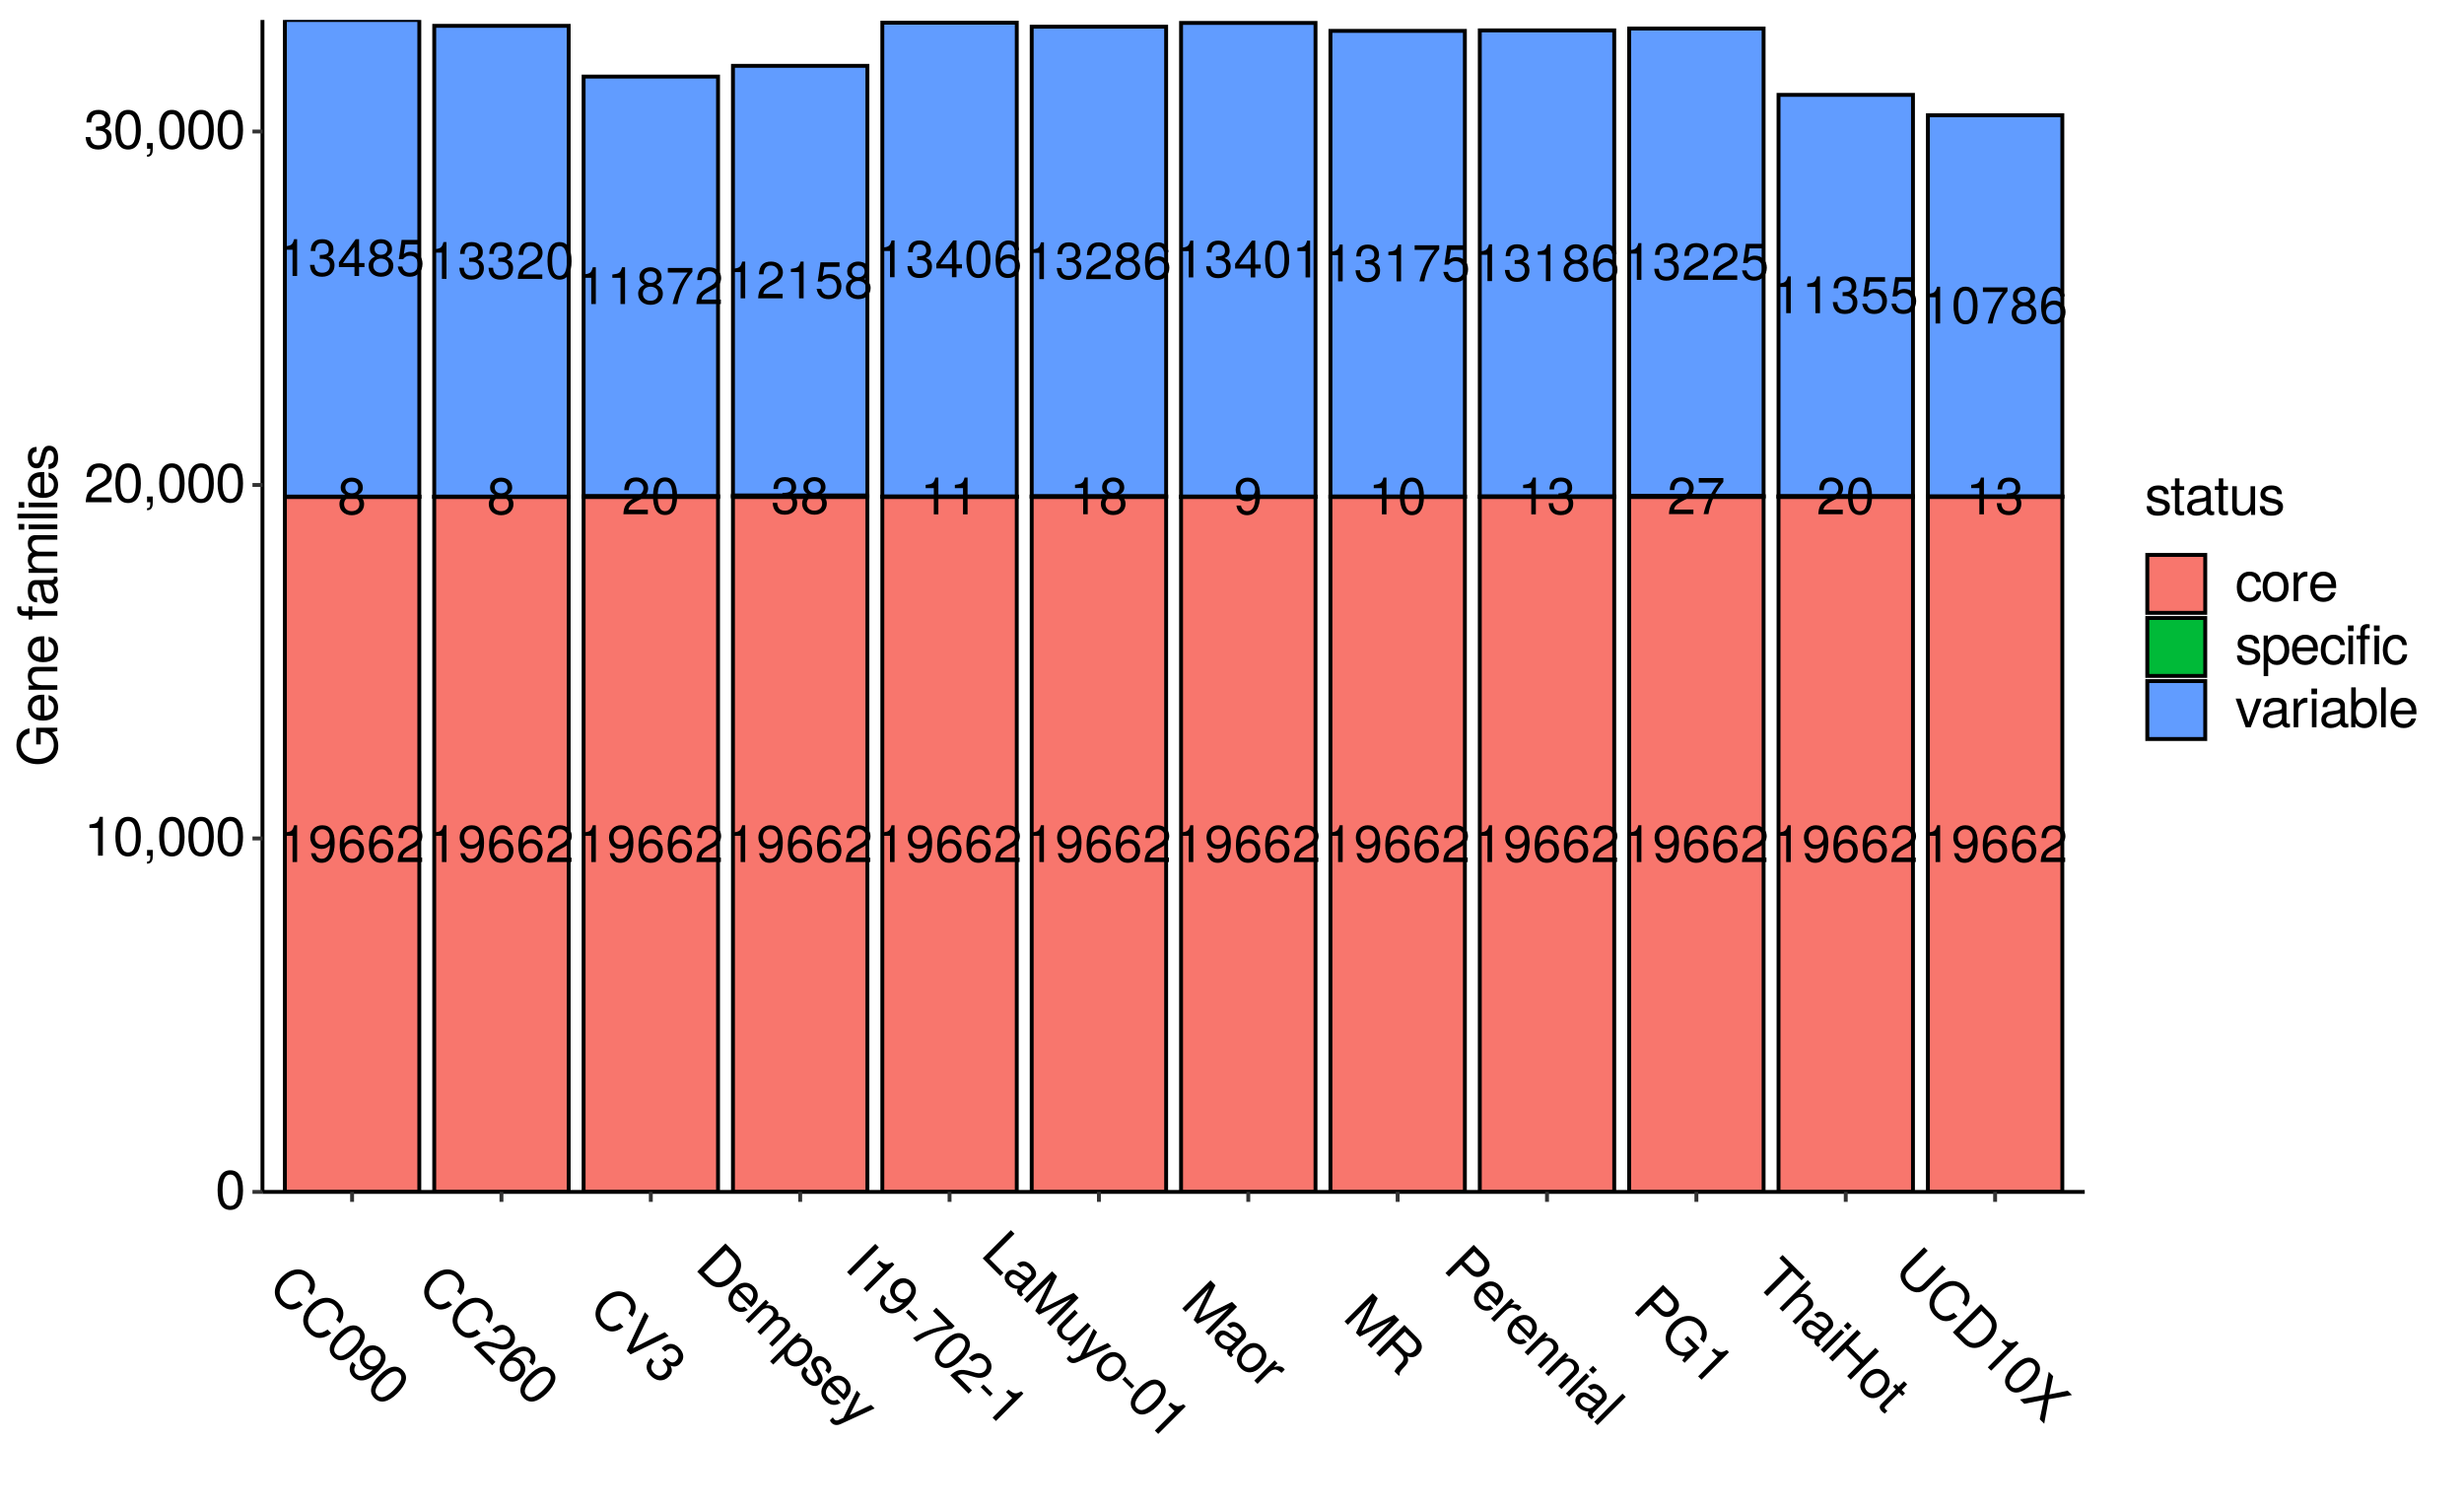 <?xml version="1.0" encoding="UTF-8"?>
<svg xmlns="http://www.w3.org/2000/svg" xmlns:xlink="http://www.w3.org/1999/xlink" width="675pt" height="413pt" viewBox="0 0 675 413" version="1.1">
<defs>
<g>
<symbol overflow="visible" id="glyph0-0">
<path style="stroke:none;" d=""/>
</symbol>
<symbol overflow="visible" id="glyph0-1">
<path style="stroke:none;" d="M 4.938 0 L 4.938 -10.078 L 4.109 -10.078 C 3.672 -8.531 3.391 -8.312 1.453 -8.078 L 1.453 -7.188 L 3.688 -7.188 L 3.688 0 Z M 4.938 0 "/>
</symbol>
<symbol overflow="visible" id="glyph0-2">
<path style="stroke:none;" d="M 7.234 -5.281 C 7.234 -8.438 6.141 -10.078 3.844 -10.078 C 1.922 -10.078 0.547 -8.719 0.547 -6.734 C 0.547 -4.859 1.812 -3.594 3.641 -3.594 C 4.594 -3.594 5.297 -3.938 5.938 -4.719 C 5.922 -2.266 5.141 -0.891 3.703 -0.891 C 2.812 -0.891 2.203 -1.453 2 -2.422 L 0.75 -2.422 C 1 -0.766 2.078 0.219 3.609 0.219 C 5.969 0.219 7.234 -1.797 7.234 -5.281 Z M 5.875 -6.766 C 5.875 -5.531 5 -4.703 3.781 -4.703 C 2.578 -4.703 1.812 -5.484 1.812 -6.844 C 1.812 -8.125 2.672 -8.984 3.828 -8.984 C 4.984 -8.984 5.875 -8.078 5.875 -6.766 Z M 5.875 -6.766 "/>
</symbol>
<symbol overflow="visible" id="glyph0-3">
<path style="stroke:none;" d="M 7.297 -3.125 C 7.297 -5 6.016 -6.266 4.203 -6.266 C 3.219 -6.266 2.438 -5.891 1.891 -5.141 C 1.906 -7.609 2.703 -8.969 4.141 -8.969 C 5.016 -8.969 5.625 -8.422 5.828 -7.453 L 7.078 -7.453 C 6.844 -9.094 5.766 -10.078 4.219 -10.078 C 1.875 -10.078 0.609 -8.109 0.609 -4.594 C 0.609 -1.453 1.688 0.219 4 0.219 C 5.922 0.219 7.297 -1.156 7.297 -3.125 Z M 6.016 -3.031 C 6.016 -1.766 5.156 -0.891 4.016 -0.891 C 2.844 -0.891 1.969 -1.812 1.969 -3.094 C 1.969 -4.344 2.812 -5.156 4.047 -5.156 C 5.266 -5.156 6.016 -4.375 6.016 -3.031 Z M 6.016 -3.031 "/>
</symbol>
<symbol overflow="visible" id="glyph0-4">
<path style="stroke:none;" d="M 7.266 -7.125 C 7.266 -8.828 5.938 -10.078 4.031 -10.078 C 1.969 -10.078 0.781 -9.031 0.719 -6.578 L 1.969 -6.578 C 2.062 -8.281 2.766 -8.984 4 -8.984 C 5.141 -8.984 5.984 -8.172 5.984 -7.094 C 5.984 -6.297 5.516 -5.609 4.625 -5.109 L 3.312 -4.359 C 1.203 -3.172 0.594 -2.219 0.484 0 L 7.188 0 L 7.188 -1.234 L 1.891 -1.234 C 2.016 -2.062 2.469 -2.594 3.719 -3.312 L 5.141 -4.078 C 6.547 -4.828 7.266 -5.891 7.266 -7.125 Z M 7.266 -7.125 "/>
</symbol>
<symbol overflow="visible" id="glyph0-5">
<path style="stroke:none;" d="M 7.188 -2.922 C 7.188 -4.156 6.703 -4.859 5.484 -5.281 C 6.422 -5.641 6.891 -6.297 6.891 -7.312 C 6.891 -9.047 5.75 -10.078 3.828 -10.078 C 1.797 -10.078 0.719 -8.969 0.672 -6.828 L 1.922 -6.828 C 1.953 -8.312 2.562 -8.984 3.844 -8.984 C 4.953 -8.984 5.609 -8.328 5.609 -7.266 C 5.609 -6.188 5.141 -5.75 3.141 -5.75 L 3.141 -4.688 L 3.828 -4.688 C 5.203 -4.688 5.922 -4.031 5.922 -2.922 C 5.922 -1.656 5.141 -0.891 3.828 -0.891 C 2.453 -0.891 1.797 -1.578 1.703 -3.047 L 0.453 -3.047 C 0.609 -0.797 1.719 0.219 3.781 0.219 C 5.859 0.219 7.188 -1.031 7.188 -2.922 Z M 7.188 -2.922 "/>
</symbol>
<symbol overflow="visible" id="glyph0-6">
<path style="stroke:none;" d="M 7.391 -2.422 L 7.391 -3.547 L 5.906 -3.547 L 5.906 -10.078 L 4.984 -10.078 L 0.391 -3.734 L 0.391 -2.422 L 4.656 -2.422 L 4.656 0 L 5.906 0 L 5.906 -2.422 Z M 4.656 -3.547 L 1.5 -3.547 L 4.656 -7.953 Z M 4.656 -3.547 "/>
</symbol>
<symbol overflow="visible" id="glyph0-7">
<path style="stroke:none;" d="M 7.297 -2.844 C 7.297 -3.969 6.719 -4.75 5.562 -5.297 C 6.594 -5.922 6.938 -6.438 6.938 -7.391 C 6.938 -8.969 5.703 -10.078 3.906 -10.078 C 2.141 -10.078 0.875 -8.969 0.875 -7.391 C 0.875 -6.453 1.219 -5.938 2.25 -5.297 C 1.094 -4.75 0.531 -3.969 0.531 -2.859 C 0.531 -1.016 1.922 0.219 3.906 0.219 C 5.906 0.219 7.297 -1.016 7.297 -2.844 Z M 5.656 -7.359 C 5.656 -6.422 4.969 -5.797 3.906 -5.797 C 2.859 -5.797 2.156 -6.422 2.156 -7.375 C 2.156 -8.344 2.859 -8.969 3.906 -8.969 C 4.984 -8.969 5.656 -8.344 5.656 -7.359 Z M 6.016 -2.828 C 6.016 -1.641 5.156 -0.891 3.875 -0.891 C 2.656 -0.891 1.812 -1.656 1.812 -2.828 C 1.812 -4.016 2.656 -4.75 3.906 -4.75 C 5.156 -4.75 6.016 -4.016 6.016 -2.828 Z M 6.016 -2.828 "/>
</symbol>
<symbol overflow="visible" id="glyph0-8">
<path style="stroke:none;" d="M 7.297 -3.344 C 7.297 -5.328 5.969 -6.641 4.031 -6.641 C 3.328 -6.641 2.766 -6.453 2.172 -6.031 L 2.578 -8.625 L 6.766 -8.625 L 6.766 -9.875 L 1.562 -9.875 L 0.812 -4.594 L 1.969 -4.594 C 2.547 -5.297 3.031 -5.531 3.812 -5.531 C 5.156 -5.531 6.016 -4.656 6.016 -3.172 C 6.016 -1.719 5.172 -0.891 3.812 -0.891 C 2.719 -0.891 2.047 -1.453 1.75 -2.594 L 0.5 -2.594 C 0.906 -0.578 2.047 0.219 3.844 0.219 C 5.875 0.219 7.297 -1.203 7.297 -3.344 Z M 7.297 -3.344 "/>
</symbol>
<symbol overflow="visible" id="glyph0-9">
<path style="stroke:none;" d="M 7.203 -4.844 C 7.203 -8.344 6.094 -10.078 3.906 -10.078 C 1.734 -10.078 0.609 -8.312 0.609 -4.938 C 0.609 -1.531 1.75 0.219 3.906 0.219 C 6.047 0.219 7.203 -1.531 7.203 -4.844 Z M 5.922 -4.969 C 5.922 -2.109 5.281 -0.828 3.875 -0.828 C 2.562 -0.828 1.891 -2.156 1.891 -4.922 C 1.891 -7.672 2.562 -8.969 3.906 -8.969 C 5.266 -8.969 5.922 -7.656 5.922 -4.969 Z M 5.922 -4.969 "/>
</symbol>
<symbol overflow="visible" id="glyph0-10">
<path style="stroke:none;" d="M 7.391 -8.812 L 7.391 -9.875 L 0.656 -9.875 L 0.656 -8.625 L 6.094 -8.625 C 4.094 -6.094 2.672 -3.156 1.969 0 L 3.297 0 C 3.859 -3.25 5.281 -6.297 7.391 -8.812 Z M 7.391 -8.812 "/>
</symbol>
<symbol overflow="visible" id="glyph1-0">
<path style="stroke:none;" d=""/>
</symbol>
<symbol overflow="visible" id="glyph1-1">
<path style="stroke:none;" d="M 7.609 -5.109 C 7.609 -8.812 6.438 -10.641 4.125 -10.641 C 1.828 -10.641 0.641 -8.781 0.641 -5.203 C 0.641 -1.625 1.844 0.219 4.125 0.219 C 6.375 0.219 7.609 -1.625 7.609 -5.109 Z M 6.25 -5.234 C 6.25 -2.219 5.562 -0.875 4.094 -0.875 C 2.703 -0.875 2 -2.281 2 -5.188 C 2 -8.094 2.703 -9.469 4.125 -9.469 C 5.547 -9.469 6.25 -8.078 6.25 -5.234 Z M 6.25 -5.234 "/>
</symbol>
<symbol overflow="visible" id="glyph1-2">
<path style="stroke:none;" d="M 5.203 0 L 5.203 -10.641 L 4.328 -10.641 C 3.875 -9 3.562 -8.781 1.531 -8.516 L 1.531 -7.578 L 3.891 -7.578 L 3.891 0 Z M 5.203 0 "/>
</symbol>
<symbol overflow="visible" id="glyph1-3">
<path style="stroke:none;" d="M 2.875 0.234 L 2.875 -1.562 L 1.312 -1.562 L 1.312 0 L 2.203 0 L 2.203 0.266 C 2.203 1.312 2.016 1.609 1.312 1.641 L 1.312 2.203 C 2.359 2.203 2.875 1.531 2.875 0.234 Z M 2.875 0.234 "/>
</symbol>
<symbol overflow="visible" id="glyph1-4">
<path style="stroke:none;" d="M 7.672 -7.516 C 7.672 -9.312 6.266 -10.641 4.266 -10.641 C 2.078 -10.641 0.828 -9.531 0.75 -6.938 L 2.062 -6.938 C 2.172 -8.734 2.906 -9.484 4.219 -9.484 C 5.422 -9.484 6.312 -8.625 6.312 -7.484 C 6.312 -6.641 5.812 -5.922 4.875 -5.391 L 3.5 -4.609 C 1.281 -3.344 0.625 -2.344 0.516 0 L 7.594 0 L 7.594 -1.312 L 2 -1.312 C 2.125 -2.172 2.609 -2.734 3.922 -3.5 L 5.422 -4.312 C 6.906 -5.094 7.672 -6.203 7.672 -7.516 Z M 7.672 -7.516 "/>
</symbol>
<symbol overflow="visible" id="glyph1-5">
<path style="stroke:none;" d="M 7.594 -3.094 C 7.594 -4.375 7.062 -5.125 5.797 -5.562 C 6.781 -5.953 7.281 -6.641 7.281 -7.703 C 7.281 -9.547 6.062 -10.641 4.031 -10.641 C 1.891 -10.641 0.75 -9.469 0.703 -7.203 L 2.031 -7.203 C 2.062 -8.781 2.703 -9.484 4.047 -9.484 C 5.219 -9.484 5.922 -8.797 5.922 -7.672 C 5.922 -6.531 5.438 -6.062 3.312 -6.062 L 3.312 -4.953 L 4.031 -4.953 C 5.484 -4.953 6.234 -4.266 6.234 -3.078 C 6.234 -1.734 5.422 -0.938 4.031 -0.938 C 2.594 -0.938 1.891 -1.672 1.797 -3.203 L 0.484 -3.203 C 0.641 -0.844 1.812 0.219 3.984 0.219 C 6.188 0.219 7.594 -1.078 7.594 -3.094 Z M 7.594 -3.094 "/>
</symbol>
<symbol overflow="visible" id="glyph1-6">
<path style="stroke:none;" d="M 6.891 -2.203 C 6.891 -3.375 6.219 -3.953 4.672 -4.328 L 3.469 -4.625 C 2.438 -4.859 2.016 -5.188 2.016 -5.75 C 2.016 -6.469 2.656 -6.938 3.672 -6.938 C 4.688 -6.938 5.219 -6.5 5.25 -5.672 L 6.562 -5.672 C 6.562 -7.219 5.531 -8.078 3.719 -8.078 C 1.891 -8.078 0.703 -7.141 0.703 -5.688 C 0.703 -4.453 1.328 -3.875 3.188 -3.422 L 4.359 -3.141 C 5.234 -2.922 5.578 -2.672 5.578 -2.094 C 5.578 -1.359 4.844 -0.938 3.75 -0.938 C 2.625 -0.938 2 -1.203 1.828 -2.406 L 0.516 -2.406 C 0.562 -0.578 1.594 0.219 3.641 0.219 C 5.625 0.219 6.891 -0.688 6.891 -2.203 Z M 6.891 -2.203 "/>
</symbol>
<symbol overflow="visible" id="glyph1-7">
<path style="stroke:none;" d="M 3.812 0 L 3.812 -1.047 C 3.641 -1 3.453 -0.984 3.203 -0.984 C 2.672 -0.984 2.516 -1.141 2.516 -1.688 L 2.516 -6.844 L 3.812 -6.844 L 3.812 -7.859 L 2.516 -7.859 L 2.516 -10.016 L 1.281 -10.016 L 1.281 -7.859 L 0.203 -7.859 L 0.203 -6.844 L 1.281 -6.844 L 1.281 -1.141 C 1.281 -0.344 1.812 0.109 2.797 0.109 C 3.094 0.109 3.391 0.078 3.812 0 Z M 3.812 0 "/>
</symbol>
<symbol overflow="visible" id="glyph1-8">
<path style="stroke:none;" d="M 8.031 -0.031 L 8.031 -0.969 C 7.891 -0.938 7.828 -0.938 7.75 -0.938 C 7.312 -0.938 7.078 -1.172 7.078 -1.562 L 7.078 -5.938 C 7.078 -7.328 6.062 -8.078 4.125 -8.078 C 2.219 -8.078 1.047 -7.344 0.969 -5.531 L 2.234 -5.531 C 2.344 -6.5 2.906 -6.938 4.078 -6.938 C 5.203 -6.938 5.828 -6.516 5.828 -5.766 L 5.828 -5.438 C 5.828 -4.906 5.516 -4.688 4.531 -4.562 C 2.766 -4.328 2.484 -4.281 2.016 -4.078 C 1.094 -3.703 0.625 -3 0.625 -2.047 C 0.625 -0.609 1.625 0.219 3.203 0.219 C 4.219 0.219 5.188 -0.188 5.875 -0.938 C 6.016 -0.328 6.562 0.109 7.172 0.109 C 7.422 0.109 7.625 0.078 8.031 -0.031 Z M 5.828 -2.719 C 5.828 -1.594 4.688 -0.875 3.484 -0.875 C 2.5 -0.875 1.938 -1.219 1.938 -2.062 C 1.938 -2.891 2.484 -3.25 3.828 -3.453 C 5.141 -3.625 5.422 -3.688 5.828 -3.891 Z M 5.828 -2.719 "/>
</symbol>
<symbol overflow="visible" id="glyph1-9">
<path style="stroke:none;" d="M 7.234 0 L 7.234 -7.859 L 5.984 -7.859 L 5.984 -3.531 C 5.984 -1.922 5.141 -0.875 3.844 -0.875 C 2.844 -0.875 2.219 -1.469 2.219 -2.422 L 2.219 -7.859 L 0.969 -7.859 L 0.969 -1.922 C 0.969 -0.609 1.953 0.219 3.484 0.219 C 4.641 0.219 5.375 -0.188 6.109 -1.219 L 6.109 0 Z M 7.234 0 "/>
</symbol>
<symbol overflow="visible" id="glyph1-10">
<path style="stroke:none;" d="M 7.156 -2.703 L 5.891 -2.703 C 5.688 -1.438 5.047 -0.938 3.969 -0.938 C 2.594 -0.938 1.766 -2 1.766 -3.859 C 1.766 -5.812 2.578 -6.938 3.938 -6.938 C 5 -6.938 5.656 -6.312 5.812 -5.219 L 7.062 -5.219 C 6.922 -7.141 5.719 -8.078 3.953 -8.078 C 1.844 -8.078 0.469 -6.469 0.469 -3.859 C 0.469 -1.312 1.812 0.219 3.938 0.219 C 5.812 0.219 7 -0.906 7.156 -2.703 Z M 7.156 -2.703 "/>
</symbol>
<symbol overflow="visible" id="glyph1-11">
<path style="stroke:none;" d="M 7.656 -3.875 C 7.656 -6.578 6.344 -8.078 4.078 -8.078 C 1.875 -8.078 0.547 -6.562 0.547 -3.938 C 0.547 -1.297 1.859 0.219 4.094 0.219 C 6.297 0.219 7.656 -1.297 7.656 -3.875 Z M 6.344 -3.891 C 6.344 -2.047 5.469 -0.938 4.094 -0.938 C 2.703 -0.938 1.844 -2.031 1.844 -3.938 C 1.844 -5.812 2.703 -6.938 4.094 -6.938 C 5.5 -6.938 6.344 -5.828 6.344 -3.891 Z M 6.344 -3.891 "/>
</symbol>
<symbol overflow="visible" id="glyph1-12">
<path style="stroke:none;" d="M 4.812 -6.766 L 4.812 -8.047 C 4.609 -8.062 4.5 -8.078 4.328 -8.078 C 3.531 -8.078 2.906 -7.609 2.188 -6.438 L 2.188 -7.859 L 1.047 -7.859 L 1.047 0 L 2.297 0 L 2.297 -4.078 C 2.297 -5.844 2.875 -6.734 4.812 -6.766 Z M 4.812 -6.766 "/>
</symbol>
<symbol overflow="visible" id="glyph1-13">
<path style="stroke:none;" d="M 7.688 -3.562 C 7.688 -4.703 7.609 -5.438 7.375 -6.016 C 6.875 -7.312 5.672 -8.078 4.203 -8.078 C 2.016 -8.078 0.594 -6.469 0.594 -3.891 C 0.594 -1.312 1.969 0.219 4.172 0.219 C 5.969 0.219 7.219 -0.797 7.531 -2.391 L 6.266 -2.391 C 5.922 -1.344 5.219 -0.938 4.219 -0.938 C 2.906 -0.938 1.938 -1.766 1.906 -3.562 Z M 6.359 -4.688 C 6.359 -4.688 6.359 -4.625 6.344 -4.594 L 1.938 -4.594 C 2.047 -5.984 2.922 -6.938 4.188 -6.938 C 5.422 -6.938 6.359 -5.906 6.359 -4.688 Z M 6.359 -4.688 "/>
</symbol>
<symbol overflow="visible" id="glyph1-14">
<path style="stroke:none;" d="M 7.844 -3.859 C 7.844 -6.5 6.562 -8.078 4.469 -8.078 C 3.406 -8.078 2.547 -7.609 1.969 -6.672 L 1.969 -7.859 L 0.828 -7.859 L 0.828 3.266 L 2.062 3.266 L 2.062 -0.938 C 2.734 -0.141 3.469 0.219 4.484 0.219 C 6.516 0.219 7.844 -1.344 7.844 -3.859 Z M 6.547 -3.891 C 6.547 -2.094 5.625 -0.938 4.266 -0.938 C 2.938 -0.938 2.062 -2.031 2.062 -3.875 C 2.062 -5.719 2.938 -6.922 4.266 -6.922 C 5.641 -6.922 6.547 -5.766 6.547 -3.891 Z M 6.547 -3.891 "/>
</symbol>
<symbol overflow="visible" id="glyph1-15">
<path style="stroke:none;" d="M 2.297 0 L 2.297 -7.859 L 1.047 -7.859 L 1.047 0 Z M 2.453 -9.047 L 2.453 -10.609 L 0.906 -10.609 L 0.906 -9.047 Z M 2.453 -9.047 "/>
</symbol>
<symbol overflow="visible" id="glyph1-16">
<path style="stroke:none;" d="M 3.875 -6.844 L 3.875 -7.859 L 2.562 -7.859 L 2.562 -9.094 C 2.562 -9.609 2.859 -9.891 3.438 -9.891 C 3.547 -9.891 3.578 -9.891 3.875 -9.875 L 3.875 -10.906 C 3.578 -10.969 3.422 -10.984 3.172 -10.984 C 2.016 -10.984 1.312 -10.312 1.312 -9.188 L 1.312 -7.859 L 0.266 -7.859 L 0.266 -6.844 L 1.312 -6.844 L 1.312 0 L 2.562 0 L 2.562 -6.844 Z M 6.438 0 L 6.438 -7.859 L 5.188 -7.859 L 5.188 0 Z M 6.594 -9.047 L 6.594 -10.609 L 5.047 -10.609 L 5.047 -9.047 Z M 6.594 -9.047 "/>
</symbol>
<symbol overflow="visible" id="glyph1-17">
<path style="stroke:none;" d="M 7.297 -7.859 L 5.875 -7.859 L 3.656 -1.484 L 1.562 -7.859 L 0.156 -7.859 L 2.906 0 L 4.281 0 Z M 7.297 -7.859 "/>
</symbol>
<symbol overflow="visible" id="glyph1-18">
<path style="stroke:none;" d="M 7.844 -4.016 C 7.844 -6.562 6.562 -8.078 4.484 -8.078 C 3.406 -8.078 2.641 -7.688 2.062 -6.797 L 2.062 -10.938 L 0.812 -10.938 L 0.812 0 L 1.938 0 L 1.938 -1.125 C 2.531 -0.203 3.328 0.219 4.422 0.219 C 6.5 0.219 7.844 -1.469 7.844 -4.016 Z M 6.547 -3.938 C 6.547 -2.156 5.609 -0.938 4.25 -0.938 C 2.922 -0.938 2.062 -2.141 2.062 -3.938 C 2.062 -5.781 2.922 -6.969 4.25 -6.922 C 5.641 -6.922 6.547 -5.703 6.547 -3.938 Z M 6.547 -3.938 "/>
</symbol>
<symbol overflow="visible" id="glyph1-19">
<path style="stroke:none;" d="M 2.266 0 L 2.266 -10.938 L 1.016 -10.938 L 1.016 0 Z M 2.266 0 "/>
</symbol>
<symbol overflow="visible" id="glyph2-0">
<path style="stroke:none;" d=""/>
</symbol>
<symbol overflow="visible" id="glyph2-1">
<path style="stroke:none;" d="M 10 4.375 L 8.984 3.359 C 7.297 4.578 5.984 4.641 4.688 3.344 C 3.141 1.797 3.344 -0.375 5.281 -2.312 C 7.25 -4.281 9.484 -4.609 10.969 -3.125 C 12.188 -1.906 12.266 -0.734 11.359 0.672 L 12.375 1.688 C 13.75 -0.312 13.656 -2.188 11.969 -3.875 C 9.625 -6.219 6.547 -5.516 4.297 -3.266 C 2.031 -1 1.531 1.906 3.812 4.188 C 5.703 6.078 7.766 6.141 10 4.375 Z M 10 4.375 "/>
</symbol>
<symbol overflow="visible" id="glyph2-2">
<path style="stroke:none;" d="M 8.984 1.766 C 11.609 -0.859 12.078 -2.984 10.453 -4.609 C 8.828 -6.234 6.656 -5.75 4.125 -3.219 C 1.609 -0.703 1.141 1.453 2.766 3.078 C 4.344 4.656 6.531 4.219 8.984 1.766 Z M 8.125 0.719 C 5.984 2.859 4.562 3.312 3.516 2.266 C 2.531 1.281 3.031 -0.188 5.094 -2.25 C 7.141 -4.297 8.594 -4.781 9.609 -3.766 C 10.609 -2.766 10.141 -1.297 8.125 0.719 Z M 8.125 0.719 "/>
</symbol>
<symbol overflow="visible" id="glyph2-3">
<path style="stroke:none;" d="M 9.344 1.469 C 11.688 -0.875 12.109 -2.953 10.391 -4.672 C 8.969 -6.094 6.891 -6.109 5.422 -4.641 C 4.016 -3.234 4.047 -1.328 5.406 0.031 C 6.109 0.734 6.875 1 7.969 0.906 C 6.109 2.734 4.484 3.172 3.422 2.109 C 2.75 1.438 2.719 0.562 3.281 -0.312 L 2.359 -1.234 C 1.312 0.156 1.391 1.703 2.547 2.859 C 4.297 4.609 6.75 4.062 9.344 1.469 Z M 9.422 -0.672 C 8.5 0.25 7.25 0.219 6.328 -0.703 C 5.438 -1.594 5.453 -2.734 6.469 -3.75 C 7.406 -4.688 8.688 -4.719 9.547 -3.859 C 10.422 -2.984 10.391 -1.641 9.422 -0.672 Z M 9.422 -0.672 "/>
</symbol>
<symbol overflow="visible" id="glyph2-4">
<path style="stroke:none;" d="M 10.734 0.109 C 12 -1.156 11.969 -3.094 10.547 -4.516 C 9 -6.062 7.312 -6.156 5.438 -4.375 L 6.359 -3.453 C 7.703 -4.641 8.766 -4.641 9.688 -3.719 C 10.531 -2.875 10.562 -1.625 9.766 -0.828 C 9.172 -0.234 8.297 -0.078 7.266 -0.359 L 5.734 -0.797 C 3.266 -1.453 2.094 -1.219 0.359 0.359 L 5.375 5.375 L 6.297 4.453 L 2.344 0.5 C 3.031 -0.031 3.781 -0.094 5.234 0.297 L 6.875 0.781 C 8.5 1.281 9.812 1.031 10.734 0.109 Z M 10.734 0.109 "/>
</symbol>
<symbol overflow="visible" id="glyph2-5">
<path style="stroke:none;" d="M 7.766 3.109 C 9.172 1.703 9.156 -0.188 7.812 -1.531 C 7.062 -2.281 6.203 -2.578 5.266 -2.422 C 7.094 -4.25 8.703 -4.672 9.766 -3.609 C 10.438 -2.938 10.484 -2.078 9.922 -1.203 L 10.844 -0.281 C 11.891 -1.672 11.828 -3.234 10.688 -4.375 C 8.938 -6.125 6.5 -5.594 3.875 -2.969 C 1.531 -0.625 1.109 1.422 2.828 3.141 C 4.25 4.562 6.297 4.578 7.766 3.109 Z M 6.734 2.234 C 5.797 3.172 4.5 3.188 3.656 2.344 C 2.781 1.469 2.797 0.109 3.766 -0.859 C 4.703 -1.797 5.938 -1.75 6.875 -0.812 C 7.766 0.078 7.75 1.219 6.734 2.234 Z M 6.734 2.234 "/>
</symbol>
<symbol overflow="visible" id="glyph2-6">
<path style="stroke:none;" d="M 14.578 -0.891 L 13.531 -1.938 L 4.828 2.453 L 9.109 -6.359 L 8.062 -7.406 L 3.094 3.094 L 4.156 4.156 Z M 14.578 -0.891 "/>
</symbol>
<symbol overflow="visible" id="glyph2-7">
<path style="stroke:none;" d="M 7.562 3.188 C 8.469 2.281 8.625 1.375 8.031 0.156 C 9 0.594 9.859 0.453 10.609 -0.297 C 11.906 -1.594 11.812 -3.25 10.375 -4.688 C 8.875 -6.188 7.219 -6.156 5.594 -4.594 L 6.531 -3.656 C 7.656 -4.75 8.609 -4.797 9.562 -3.844 C 10.391 -3.016 10.406 -2.031 9.609 -1.234 C 8.812 -0.438 8.125 -0.438 6.625 -1.938 L 5.844 -1.156 L 6.344 -0.656 C 7.375 0.375 7.422 1.391 6.578 2.234 C 5.625 3.188 4.484 3.172 3.5 2.188 C 2.484 1.172 2.531 0.156 3.531 -1 L 2.609 -1.922 C 1.047 -0.141 1.125 1.438 2.656 2.969 C 4.219 4.531 6.141 4.609 7.562 3.188 Z M 7.562 3.188 "/>
</symbol>
<symbol overflow="visible" id="glyph2-8">
<path style="stroke:none;" d="M 10.938 3.219 C 13.344 0.812 13.625 -1.844 11.656 -3.812 L 8.672 -6.797 L 0.938 0.938 L 3.922 3.922 C 5.875 5.875 8.531 5.625 10.938 3.219 Z M 9.953 2.234 C 8 4.188 6.156 4.406 4.625 2.875 L 2.812 1.062 L 8.797 -4.922 L 10.609 -3.109 C 12.141 -1.578 11.922 0.266 9.953 2.234 Z M 9.953 2.234 "/>
</symbol>
<symbol overflow="visible" id="glyph2-9">
<path style="stroke:none;" d="M 7.953 2.922 C 8.766 2.109 9.219 1.531 9.469 0.969 C 10.031 -0.312 9.734 -1.703 8.688 -2.75 C 7.141 -4.297 5 -4.156 3.172 -2.328 C 1.344 -0.5 1.234 1.547 2.797 3.109 C 4.062 4.375 5.672 4.547 7.016 3.641 L 6.125 2.75 C 5.141 3.234 4.344 3.031 3.641 2.328 C 2.719 1.406 2.625 0.125 3.859 -1.172 Z M 7.812 1.188 C 7.812 1.188 7.766 1.234 7.734 1.234 L 4.625 -1.875 C 5.688 -2.781 6.969 -2.844 7.875 -1.938 C 8.734 -1.078 8.672 0.328 7.812 1.188 Z M 7.812 1.188 "/>
</symbol>
<symbol overflow="visible" id="glyph2-10">
<path style="stroke:none;" d="M 8.062 8.062 L 12.234 3.891 C 13.234 2.891 13.234 1.797 12.188 0.75 C 11.438 0 10.766 -0.203 9.641 -0.109 C 9.891 -1.016 9.703 -1.734 8.984 -2.453 C 8.234 -3.203 7.469 -3.406 6.328 -3.203 L 7.125 -4 L 6.312 -4.812 L 0.75 0.75 L 1.641 1.641 L 5.125 -1.844 C 5.938 -2.656 7.156 -2.719 7.875 -2 C 8.531 -1.344 8.516 -0.578 7.797 0.141 L 3.969 3.969 L 4.844 4.844 L 8.328 1.359 C 9.141 0.547 10.375 0.5 11.109 1.234 C 11.75 1.875 11.719 2.656 11.016 3.359 L 7.188 7.188 Z M 8.062 8.062 "/>
</symbol>
<symbol overflow="visible" id="glyph2-11">
<path style="stroke:none;" d="M 8.281 2.812 C 10.141 0.953 10.359 -1.078 8.875 -2.562 C 8.125 -3.312 7.172 -3.578 6.109 -3.328 L 6.953 -4.172 L 6.141 -4.984 L -1.734 2.891 L -0.859 3.766 L 2.109 0.797 C 2.031 1.844 2.297 2.609 3.016 3.328 C 4.453 4.766 6.5 4.594 8.281 2.812 Z M 7.375 1.875 C 6.109 3.141 4.641 3.328 3.672 2.359 C 2.734 1.422 2.891 0.016 4.188 -1.281 C 5.5 -2.594 6.969 -2.812 7.906 -1.875 C 8.875 -0.906 8.703 0.547 7.375 1.875 Z M 7.375 1.875 "/>
</symbol>
<symbol overflow="visible" id="glyph2-12">
<path style="stroke:none;" d="M 6.438 3.312 C 7.266 2.484 7.188 1.594 6.359 0.234 L 5.719 -0.812 C 5.156 -1.719 5.094 -2.25 5.484 -2.641 C 6 -3.156 6.781 -3.031 7.5 -2.312 C 8.219 -1.594 8.281 -0.906 7.734 -0.297 L 8.656 0.625 C 9.75 -0.469 9.625 -1.812 8.344 -3.094 C 7.062 -4.375 5.547 -4.547 4.516 -3.516 C 3.656 -2.656 3.672 -1.797 4.672 -0.172 L 5.297 0.859 C 5.766 1.641 5.828 2.047 5.422 2.453 C 4.906 2.969 4.078 2.766 3.312 2 C 2.516 1.203 2.266 0.578 3 -0.406 L 2.062 -1.344 C 0.797 -0.016 0.969 1.281 2.422 2.734 C 3.828 4.141 5.359 4.391 6.438 3.312 Z M 6.438 3.312 "/>
</symbol>
<symbol overflow="visible" id="glyph2-13">
<path style="stroke:none;" d="M 10.641 -0.484 L 9.672 -1.453 L 3.797 1.359 L 6.719 -4.406 L 5.766 -5.359 L 2.078 2.109 L 0.844 2.656 C 0.312 2.906 -0.031 2.875 -0.422 2.484 C -0.531 2.375 -0.656 2.188 -0.797 1.953 L -1.594 2.75 C -1.516 3.016 -1.391 3.234 -1.141 3.484 C -0.516 4.109 0.328 4.266 1.422 3.766 Z M 10.641 -0.484 "/>
</symbol>
<symbol overflow="visible" id="glyph2-14">
<path style="stroke:none;" d="M 2.047 2.047 L 9.781 -5.688 L 8.797 -6.672 L 1.062 1.062 Z M 2.047 2.047 "/>
</symbol>
<symbol overflow="visible" id="glyph2-15">
<path style="stroke:none;" d="M 3.672 3.672 L 11.203 -3.859 L 10.594 -4.469 C 9.094 -3.625 8.719 -3.688 7.094 -4.938 L 6.438 -4.281 L 8.109 -2.609 L 2.75 2.75 Z M 3.672 3.672 "/>
</symbol>
<symbol overflow="visible" id="glyph2-16">
<path style="stroke:none;" d="M 5.562 0.469 L 6.328 -0.297 L 3.797 -2.828 L 3.031 -2.062 Z M 5.562 0.469 "/>
</symbol>
<symbol overflow="visible" id="glyph2-17">
<path style="stroke:none;" d="M 12.094 -1.062 L 12.875 -1.844 L 7.844 -6.875 L 6.922 -5.953 L 10.984 -1.891 C 7.594 -1.5 4.344 -0.375 1.453 1.453 L 2.469 2.469 C 5.312 0.438 8.641 -0.766 12.094 -1.062 Z M 12.094 -1.062 "/>
</symbol>
<symbol overflow="visible" id="glyph2-18">
<path style="stroke:none;" d="M 5.656 5.656 L 6.531 4.781 L 2.703 0.953 L 9.562 -5.906 L 8.578 -6.891 L 0.844 0.844 Z M 5.656 5.656 "/>
</symbol>
<symbol overflow="visible" id="glyph2-19">
<path style="stroke:none;" d="M 5.688 5.656 L 6.359 4.984 C 6.234 4.922 6.188 4.875 6.141 4.828 C 5.828 4.516 5.828 4.172 6.109 3.891 L 9.203 0.797 C 10.188 -0.188 10 -1.438 8.641 -2.797 C 7.281 -4.156 5.922 -4.453 4.594 -3.219 L 5.484 -2.328 C 6.25 -2.938 6.969 -2.844 7.797 -2.016 C 8.578 -1.234 8.734 -0.484 8.203 0.047 L 7.969 0.281 C 7.594 0.656 7.219 0.594 6.422 -0.016 C 5.016 -1.109 4.781 -1.281 4.312 -1.469 C 3.391 -1.859 2.562 -1.688 1.891 -1.016 C 0.875 0 1 1.312 2.109 2.422 C 2.828 3.141 3.797 3.547 4.812 3.5 C 4.484 4.016 4.562 4.719 5 5.156 C 5.172 5.328 5.328 5.453 5.688 5.656 Z M 6.047 2.203 C 5.25 3 3.938 2.688 3.094 1.844 C 2.391 1.141 2.234 0.516 2.828 -0.078 C 3.422 -0.672 4.047 -0.547 5.141 0.266 C 6.203 1.078 6.438 1.219 6.875 1.375 Z M 6.047 2.203 "/>
</symbol>
<symbol overflow="visible" id="glyph2-20">
<path style="stroke:none;" d="M 8.078 8.078 L 15.812 0.344 L 14.438 -1.031 L 5.453 3.453 L 9.906 -5.562 L 8.531 -6.938 L 0.797 0.797 L 1.719 1.719 L 8.203 -4.766 L 3.922 3.922 L 4.953 4.953 L 13.625 0.656 L 7.141 7.141 Z M 8.078 8.078 "/>
</symbol>
<symbol overflow="visible" id="glyph2-21">
<path style="stroke:none;" d="M 5.109 5.109 L 10.672 -0.453 L 9.797 -1.328 L 6.734 1.734 C 5.594 2.875 4.266 3.016 3.344 2.094 C 2.641 1.391 2.594 0.531 3.281 -0.156 L 7.125 -4 L 6.25 -4.875 L 2.047 -0.672 C 1.125 0.25 1.219 1.531 2.312 2.625 C 3.125 3.438 3.922 3.672 5.172 3.453 L 4.312 4.312 Z M 5.109 5.109 "/>
</symbol>
<symbol overflow="visible" id="glyph2-22">
<path style="stroke:none;" d="M 8.141 2.672 C 10.062 0.75 10.203 -1.234 8.609 -2.828 C 7.047 -4.391 5.031 -4.25 3.172 -2.391 C 1.312 -0.531 1.156 1.469 2.734 3.047 C 4.297 4.609 6.328 4.484 8.141 2.672 Z M 7.234 1.734 C 5.938 3.031 4.516 3.203 3.547 2.234 C 2.562 1.25 2.734 -0.141 4.078 -1.484 C 5.406 -2.812 6.812 -3 7.797 -2.016 C 8.797 -1.016 8.609 0.359 7.234 1.734 Z M 7.234 1.734 "/>
</symbol>
<symbol overflow="visible" id="glyph2-23">
<path style="stroke:none;" d="M 8.188 -1.375 L 9.094 -2.281 C 8.969 -2.438 8.906 -2.531 8.781 -2.656 C 8.219 -3.219 7.438 -3.312 6.094 -3 L 7.109 -4.016 L 6.297 -4.828 L 0.734 0.734 L 1.625 1.625 L 4.516 -1.266 C 5.75 -2.5 6.797 -2.734 8.188 -1.375 Z M 8.188 -1.375 "/>
</symbol>
<symbol overflow="visible" id="glyph2-24">
<path style="stroke:none;" d="M 7.203 7.203 L 7.453 6.953 C 7.328 6.328 7.516 5.984 8.531 4.938 C 9.797 3.641 9.969 3.062 9.516 1.859 C 10.797 2.297 11.688 2.125 12.578 1.234 C 13.906 -0.094 13.797 -1.672 12.281 -3.188 L 8.719 -6.75 L 0.984 0.984 L 1.984 1.984 L 5.312 -1.344 L 7.844 1.188 C 8.719 2.062 8.703 2.891 7.75 3.844 L 7.047 4.516 C 6.547 4.984 6.188 5.531 6 6 Z M 11.406 0.344 C 10.5 1.25 9.609 1.203 8.562 0.156 L 6.188 -2.219 L 8.844 -4.875 L 11.219 -2.5 C 12.312 -1.406 12.266 -0.516 11.406 0.344 Z M 11.406 0.344 "/>
</symbol>
<symbol overflow="visible" id="glyph2-25">
<path style="stroke:none;" d="M 12 1.094 C 13.469 -0.375 13.422 -2.047 11.891 -3.578 L 8.703 -6.766 L 0.969 0.969 L 1.953 1.953 L 5.234 -1.328 L 7.656 1.094 C 8.938 2.375 10.719 2.375 12 1.094 Z M 11.016 0.016 C 10.172 0.859 9.094 0.812 8.156 -0.125 L 6.094 -2.188 L 8.812 -4.906 L 10.875 -2.844 C 11.812 -1.906 11.875 -0.844 11.016 0.016 Z M 11.016 0.016 "/>
</symbol>
<symbol overflow="visible" id="glyph2-26">
<path style="stroke:none;" d="M 5.172 5.172 L 9.375 0.969 C 10.297 0.047 10.188 -1.25 9.125 -2.312 C 8.297 -3.141 7.453 -3.359 6.188 -3.062 L 7.125 -4 L 6.297 -4.828 L 0.734 0.734 L 1.625 1.625 L 4.688 -1.438 C 5.828 -2.578 7.188 -2.688 8.078 -1.797 C 8.781 -1.094 8.797 -0.234 8.125 0.438 L 4.281 4.281 Z M 5.172 5.172 "/>
</symbol>
<symbol overflow="visible" id="glyph2-27">
<path style="stroke:none;" d="M 1.625 1.625 L 7.188 -3.938 L 6.297 -4.828 L 0.734 0.734 Z M 8.125 -4.656 L 9.234 -5.766 L 8.141 -6.859 L 7.031 -5.75 Z M 8.125 -4.656 "/>
</symbol>
<symbol overflow="visible" id="glyph2-28">
<path style="stroke:none;" d="M 1.609 1.609 L 9.344 -6.125 L 8.453 -7.016 L 0.719 0.719 Z M 1.609 1.609 "/>
</symbol>
<symbol overflow="visible" id="glyph2-29">
<path style="stroke:none;" d="M 7.531 7.531 L 11.625 3.438 L 8.391 0.203 L 7.516 1.078 L 9.875 3.438 L 9.656 3.656 C 8.281 5.031 6.312 4.969 4.891 3.547 C 3.141 1.797 3.406 -0.5 5.297 -2.391 C 7.188 -4.281 9.578 -4.516 11.219 -2.875 C 12.391 -1.703 12.594 -0.188 11.797 1.016 L 12.797 2.016 C 14.094 0.188 13.875 -1.969 12.094 -3.75 C 9.734 -6.109 6.562 -5.625 4.266 -3.328 C 1.891 -0.953 1.734 2.109 3.828 4.203 C 4.875 5.25 6.078 5.734 7.672 5.641 L 6.891 6.891 Z M 7.531 7.531 "/>
</symbol>
<symbol overflow="visible" id="glyph2-30">
<path style="stroke:none;" d="M 13.141 -0.578 L 14.016 -1.453 L 7.953 -7.516 L 7.078 -6.641 L 9.625 -4.094 L 2.766 2.766 L 3.75 3.75 L 10.609 -3.109 Z M 13.141 -0.578 "/>
</symbol>
<symbol overflow="visible" id="glyph2-31">
<path style="stroke:none;" d="M 5.156 5.156 L 9.359 0.953 C 10.297 0.016 10.203 -1.234 9.125 -2.312 C 8.344 -3.094 7.609 -3.328 6.422 -3.172 L 9.359 -6.109 L 8.469 -7 L 0.734 0.734 L 1.625 1.625 L 4.688 -1.438 C 5.828 -2.578 7.156 -2.719 8.062 -1.812 C 8.688 -1.188 8.859 -0.297 8.125 0.438 L 4.281 4.281 Z M 5.156 5.156 "/>
</symbol>
<symbol overflow="visible" id="glyph2-32">
<path style="stroke:none;" d="M 6.828 6.828 L 14.562 -0.906 L 13.578 -1.891 L 10.234 1.453 L 6.25 -2.531 L 9.594 -5.875 L 8.625 -6.844 L 0.891 0.891 L 1.859 1.859 L 5.391 -1.672 L 9.375 2.312 L 5.844 5.844 Z M 6.828 6.828 "/>
</symbol>
<symbol overflow="visible" id="glyph2-33">
<path style="stroke:none;" d="M 2.703 2.703 L 3.438 1.969 C 3.281 1.875 3.141 1.734 2.969 1.562 C 2.594 1.188 2.594 0.969 2.969 0.594 L 6.625 -3.062 L 7.547 -2.141 L 8.266 -2.859 L 7.344 -3.781 L 8.859 -5.297 L 7.984 -6.172 L 6.469 -4.656 L 5.703 -5.422 L 4.984 -4.703 L 5.75 -3.938 L 1.719 0.094 C 1.156 0.656 1.203 1.359 1.906 2.062 C 2.109 2.266 2.328 2.453 2.703 2.703 Z M 2.703 2.703 "/>
</symbol>
<symbol overflow="visible" id="glyph2-34">
<path style="stroke:none;" d="M 9.203 4.484 L 14.578 -0.891 L 13.594 -1.875 L 8.219 3.5 C 7.172 4.547 5.781 4.438 4.531 3.188 C 3.375 2.031 3.109 0.672 4.25 -0.469 L 9.625 -5.844 L 8.641 -6.828 L 3.266 -1.453 C 1.688 0.125 1.828 2.203 3.672 4.047 C 5.484 5.859 7.656 6.031 9.203 4.484 Z M 9.203 4.484 "/>
</symbol>
<symbol overflow="visible" id="glyph2-35">
<path style="stroke:none;" d="M 6.891 6.891 L 8.109 0.172 L 14.5 -0.969 L 13.312 -2.156 L 8.281 -1.125 L 9.344 -6.125 L 8.125 -7.344 L 6.938 -1 L 0.234 0.234 L 1.438 1.438 L 6.781 0.344 L 5.672 5.672 Z M 6.891 6.891 "/>
</symbol>
<symbol overflow="visible" id="glyph3-0">
<path style="stroke:none;" d=""/>
</symbol>
<symbol overflow="visible" id="glyph3-1">
<path style="stroke:none;" d="M 0 -10.641 L -5.781 -10.641 L -5.781 -6.078 L -4.547 -6.078 L -4.547 -9.406 L -4.25 -9.406 C -2.297 -9.406 -0.953 -7.969 -0.953 -5.969 C -0.953 -3.5 -2.766 -2.062 -5.438 -2.062 C -8.109 -2.062 -9.969 -3.578 -9.969 -5.891 C -9.969 -7.562 -9.031 -8.766 -7.625 -9.062 L -7.625 -10.484 C -9.844 -10.094 -11.203 -8.422 -11.203 -5.906 C -11.203 -2.562 -8.625 -0.656 -5.359 -0.656 C -2 -0.656 0.266 -2.719 0.266 -5.672 C 0.266 -7.156 -0.25 -8.344 -1.438 -9.406 L 0 -9.75 Z M 0 -10.641 "/>
</symbol>
<symbol overflow="visible" id="glyph3-2">
<path style="stroke:none;" d="M -3.562 -7.688 C -4.703 -7.688 -5.438 -7.609 -6.016 -7.375 C -7.312 -6.875 -8.078 -5.672 -8.078 -4.203 C -8.078 -2.016 -6.469 -0.594 -3.891 -0.594 C -1.312 -0.594 0.219 -1.969 0.219 -4.172 C 0.219 -5.969 -0.797 -7.219 -2.391 -7.531 L -2.391 -6.266 C -1.344 -5.922 -0.938 -5.219 -0.938 -4.219 C -0.938 -2.906 -1.766 -1.938 -3.562 -1.906 Z M -4.688 -6.359 C -4.688 -6.359 -4.625 -6.359 -4.594 -6.344 L -4.594 -1.938 C -5.984 -2.047 -6.938 -2.922 -6.938 -4.188 C -6.938 -5.422 -5.906 -6.359 -4.688 -6.359 Z M -4.688 -6.359 "/>
</symbol>
<symbol overflow="visible" id="glyph3-3">
<path style="stroke:none;" d="M 0 -7.312 L -5.938 -7.312 C -7.25 -7.312 -8.078 -6.328 -8.078 -4.812 C -8.078 -3.641 -7.641 -2.891 -6.547 -2.203 L -7.859 -2.203 L -7.859 -1.047 L 0 -1.047 L 0 -2.297 L -4.328 -2.297 C -5.938 -2.297 -6.984 -3.172 -6.984 -4.438 C -6.984 -5.438 -6.391 -6.062 -5.438 -6.062 L 0 -6.062 Z M 0 -7.312 "/>
</symbol>
<symbol overflow="visible" id="glyph3-4">
<path style="stroke:none;" d=""/>
</symbol>
<symbol overflow="visible" id="glyph3-5">
<path style="stroke:none;" d="M -6.844 -3.875 L -7.859 -3.875 L -7.859 -2.562 L -9.094 -2.562 C -9.609 -2.562 -9.891 -2.859 -9.891 -3.438 C -9.891 -3.547 -9.891 -3.578 -9.875 -3.875 L -10.906 -3.875 C -10.969 -3.578 -10.984 -3.422 -10.984 -3.172 C -10.984 -2.016 -10.312 -1.312 -9.188 -1.312 L -7.859 -1.312 L -7.859 -0.266 L -6.844 -0.266 L -6.844 -1.312 L 0 -1.312 L 0 -2.562 L -6.844 -2.562 Z M -6.844 -3.875 "/>
</symbol>
<symbol overflow="visible" id="glyph3-6">
<path style="stroke:none;" d="M -0.031 -8.031 L -0.969 -8.031 C -0.938 -7.891 -0.938 -7.828 -0.938 -7.75 C -0.938 -7.312 -1.172 -7.078 -1.562 -7.078 L -5.938 -7.078 C -7.328 -7.078 -8.078 -6.062 -8.078 -4.125 C -8.078 -2.219 -7.344 -1.047 -5.531 -0.969 L -5.531 -2.234 C -6.5 -2.344 -6.938 -2.906 -6.938 -4.078 C -6.938 -5.203 -6.516 -5.828 -5.766 -5.828 L -5.438 -5.828 C -4.906 -5.828 -4.688 -5.516 -4.562 -4.531 C -4.328 -2.766 -4.281 -2.484 -4.078 -2.016 C -3.703 -1.094 -3 -0.625 -2.047 -0.625 C -0.609 -0.625 0.219 -1.625 0.219 -3.203 C 0.219 -4.219 -0.188 -5.188 -0.938 -5.875 C -0.328 -6.016 0.109 -6.562 0.109 -7.172 C 0.109 -7.422 0.078 -7.625 -0.031 -8.031 Z M -2.719 -5.828 C -1.594 -5.828 -0.875 -4.688 -0.875 -3.484 C -0.875 -2.5 -1.219 -1.938 -2.062 -1.938 C -2.891 -1.938 -3.25 -2.484 -3.453 -3.828 C -3.625 -5.141 -3.688 -5.422 -3.891 -5.828 Z M -2.719 -5.828 "/>
</symbol>
<symbol overflow="visible" id="glyph3-7">
<path style="stroke:none;" d="M 0 -11.406 L -5.891 -11.406 C -7.312 -11.406 -8.078 -10.625 -8.078 -9.156 C -8.078 -8.094 -7.766 -7.469 -6.891 -6.734 C -7.719 -6.266 -8.078 -5.641 -8.078 -4.625 C -8.078 -3.562 -7.688 -2.875 -6.75 -2.203 L -7.859 -2.203 L -7.859 -1.062 L 0 -1.062 L 0 -2.312 L -4.938 -2.312 C -6.078 -2.312 -6.984 -3.141 -6.984 -4.156 C -6.984 -5.078 -6.422 -5.609 -5.422 -5.609 L 0 -5.609 L 0 -6.859 L -4.938 -6.859 C -6.078 -6.859 -6.984 -7.688 -6.984 -8.719 C -6.984 -9.625 -6.406 -10.156 -5.422 -10.156 L 0 -10.156 Z M 0 -11.406 "/>
</symbol>
<symbol overflow="visible" id="glyph3-8">
<path style="stroke:none;" d="M 0 -2.297 L -7.859 -2.297 L -7.859 -1.047 L 0 -1.047 Z M -9.047 -2.453 L -10.609 -2.453 L -10.609 -0.906 L -9.047 -0.906 Z M -9.047 -2.453 "/>
</symbol>
<symbol overflow="visible" id="glyph3-9">
<path style="stroke:none;" d="M 0 -2.266 L -10.938 -2.266 L -10.938 -1.016 L 0 -1.016 Z M 0 -2.266 "/>
</symbol>
<symbol overflow="visible" id="glyph3-10">
<path style="stroke:none;" d="M -2.203 -6.891 C -3.375 -6.891 -3.953 -6.219 -4.328 -4.672 L -4.625 -3.469 C -4.859 -2.438 -5.188 -2.016 -5.75 -2.016 C -6.469 -2.016 -6.938 -2.656 -6.938 -3.672 C -6.938 -4.688 -6.5 -5.219 -5.672 -5.25 L -5.672 -6.562 C -7.219 -6.562 -8.078 -5.531 -8.078 -3.719 C -8.078 -1.891 -7.141 -0.703 -5.688 -0.703 C -4.453 -0.703 -3.875 -1.328 -3.422 -3.188 L -3.141 -4.359 C -2.922 -5.234 -2.672 -5.578 -2.094 -5.578 C -1.359 -5.578 -0.938 -4.844 -0.938 -3.75 C -0.938 -2.625 -1.203 -2 -2.406 -1.828 L -2.406 -0.516 C -0.578 -0.562 0.219 -1.594 0.219 -3.641 C 0.219 -5.625 -0.688 -6.891 -2.203 -6.891 Z M -2.203 -6.891 "/>
</symbol>
</g>
<clipPath id="clip1">
  <path d="M 78 136 L 115 136 L 115 326.508 L 78 326.508 Z M 78 136 "/>
</clipPath>
<clipPath id="clip2">
  <path d="M 77 135 L 116 135 L 116 326.508 L 77 326.508 Z M 77 135 "/>
</clipPath>
<clipPath id="clip3">
  <path d="M 118 136 L 156 136 L 156 326.508 L 118 326.508 Z M 118 136 "/>
</clipPath>
<clipPath id="clip4">
  <path d="M 118 135 L 157 135 L 157 326.508 L 118 326.508 Z M 118 135 "/>
</clipPath>
<clipPath id="clip5">
  <path d="M 159 136 L 197 136 L 197 326.508 L 159 326.508 Z M 159 136 "/>
</clipPath>
<clipPath id="clip6">
  <path d="M 159 135 L 198 135 L 198 326.508 L 159 326.508 Z M 159 135 "/>
</clipPath>
<clipPath id="clip7">
  <path d="M 200 136 L 238 136 L 238 326.508 L 200 326.508 Z M 200 136 "/>
</clipPath>
<clipPath id="clip8">
  <path d="M 200 135 L 239 135 L 239 326.508 L 200 326.508 Z M 200 135 "/>
</clipPath>
<clipPath id="clip9">
  <path d="M 241 136 L 279 136 L 279 326.508 L 241 326.508 Z M 241 136 "/>
</clipPath>
<clipPath id="clip10">
  <path d="M 240 135 L 280 135 L 280 326.508 L 240 326.508 Z M 240 135 "/>
</clipPath>
<clipPath id="clip11">
  <path d="M 282 136 L 320 136 L 320 326.508 L 282 326.508 Z M 282 136 "/>
</clipPath>
<clipPath id="clip12">
  <path d="M 281 135 L 321 135 L 321 326.508 L 281 326.508 Z M 281 135 "/>
</clipPath>
<clipPath id="clip13">
  <path d="M 364 136 L 402 136 L 402 326.508 L 364 326.508 Z M 364 136 "/>
</clipPath>
<clipPath id="clip14">
  <path d="M 363 135 L 403 135 L 403 326.508 L 363 326.508 Z M 363 135 "/>
</clipPath>
<clipPath id="clip15">
  <path d="M 323 136 L 361 136 L 361 326.508 L 323 326.508 Z M 323 136 "/>
</clipPath>
<clipPath id="clip16">
  <path d="M 322 135 L 362 135 L 362 326.508 L 322 326.508 Z M 322 135 "/>
</clipPath>
<clipPath id="clip17">
  <path d="M 446 136 L 484 136 L 484 326.508 L 446 326.508 Z M 446 136 "/>
</clipPath>
<clipPath id="clip18">
  <path d="M 445 135 L 484 135 L 484 326.508 L 445 326.508 Z M 445 135 "/>
</clipPath>
<clipPath id="clip19">
  <path d="M 405 136 L 443 136 L 443 326.508 L 405 326.508 Z M 405 136 "/>
</clipPath>
<clipPath id="clip20">
  <path d="M 404 135 L 443 135 L 443 326.508 L 404 326.508 Z M 404 135 "/>
</clipPath>
<clipPath id="clip21">
  <path d="M 487 136 L 525 136 L 525 326.508 L 487 326.508 Z M 487 136 "/>
</clipPath>
<clipPath id="clip22">
  <path d="M 486 135 L 525 135 L 525 326.508 L 486 326.508 Z M 486 135 "/>
</clipPath>
<clipPath id="clip23">
  <path d="M 528 136 L 565 136 L 565 326.508 L 528 326.508 Z M 528 136 "/>
</clipPath>
<clipPath id="clip24">
  <path d="M 527 135 L 566 135 L 566 326.508 L 527 326.508 Z M 527 135 "/>
</clipPath>
<clipPath id="clip25">
  <path d="M 78 5.48 L 115 5.48 L 115 137 L 78 137 Z M 78 5.48 "/>
</clipPath>
<clipPath id="clip26">
  <path d="M 77 5.48 L 116 5.48 L 116 137 L 77 137 Z M 77 5.48 "/>
</clipPath>
<clipPath id="clip27">
  <path d="M 240 5.48 L 280 5.48 L 280 137 L 240 137 Z M 240 5.48 "/>
</clipPath>
<clipPath id="clip28">
  <path d="M 322 5.48 L 362 5.48 L 362 137 L 322 137 Z M 322 5.48 "/>
</clipPath>
</defs>
<g id="surface9617">
<rect x="0" y="0" width="675" height="413" style="fill:rgb(100%,100%,100%);fill-opacity:1;stroke:none;"/>
<rect x="0" y="0" width="675" height="413" style="fill:rgb(100%,100%,100%);fill-opacity:1;stroke:none;"/>
<path style="fill:none;stroke-width:1.067;stroke-linecap:round;stroke-linejoin:round;stroke:rgb(100%,100%,100%);stroke-opacity:1;stroke-miterlimit:10;" d="M 0 413 L 675 413 L 675 0 L 0 0 Z M 0 413 "/>
<g clip-path="url(#clip1)" clip-rule="nonzero">
<path style=" stroke:none;fill-rule:nonzero;fill:rgb(97.255%,46.275%,42.745%);fill-opacity:1;" d="M 78.039 326.508 L 114.867 326.508 L 114.867 136.129 L 78.039 136.129 Z M 78.039 326.508 "/>
</g>
<g clip-path="url(#clip2)" clip-rule="nonzero">
<path style="fill:none;stroke-width:1.067;stroke-linecap:square;stroke-linejoin:miter;stroke:rgb(0%,0%,0%);stroke-opacity:1;stroke-miterlimit:10;" d="M 78.039 326.508 L 114.867 326.508 L 114.867 136.129 L 78.039 136.129 Z M 78.039 326.508 "/>
</g>
<g clip-path="url(#clip3)" clip-rule="nonzero">
<path style=" stroke:none;fill-rule:nonzero;fill:rgb(97.255%,46.275%,42.745%);fill-opacity:1;" d="M 118.957 326.508 L 155.785 326.508 L 155.785 136.129 L 118.957 136.129 Z M 118.957 326.508 "/>
</g>
<g clip-path="url(#clip4)" clip-rule="nonzero">
<path style="fill:none;stroke-width:1.067;stroke-linecap:square;stroke-linejoin:miter;stroke:rgb(0%,0%,0%);stroke-opacity:1;stroke-miterlimit:10;" d="M 118.957 326.508 L 155.785 326.508 L 155.785 136.129 L 118.957 136.129 Z M 118.957 326.508 "/>
</g>
<g clip-path="url(#clip5)" clip-rule="nonzero">
<path style=" stroke:none;fill-rule:nonzero;fill:rgb(97.255%,46.275%,42.745%);fill-opacity:1;" d="M 159.875 326.508 L 196.703 326.508 L 196.703 136.129 L 159.875 136.129 Z M 159.875 326.508 "/>
</g>
<g clip-path="url(#clip6)" clip-rule="nonzero">
<path style="fill:none;stroke-width:1.067;stroke-linecap:square;stroke-linejoin:miter;stroke:rgb(0%,0%,0%);stroke-opacity:1;stroke-miterlimit:10;" d="M 159.875 326.508 L 196.703 326.508 L 196.703 136.129 L 159.875 136.129 Z M 159.875 326.508 "/>
</g>
<g clip-path="url(#clip7)" clip-rule="nonzero">
<path style=" stroke:none;fill-rule:nonzero;fill:rgb(97.255%,46.275%,42.745%);fill-opacity:1;" d="M 200.793 326.508 L 237.621 326.508 L 237.621 136.129 L 200.793 136.129 Z M 200.793 326.508 "/>
</g>
<g clip-path="url(#clip8)" clip-rule="nonzero">
<path style="fill:none;stroke-width:1.067;stroke-linecap:square;stroke-linejoin:miter;stroke:rgb(0%,0%,0%);stroke-opacity:1;stroke-miterlimit:10;" d="M 200.793 326.508 L 237.621 326.508 L 237.621 136.129 L 200.793 136.129 Z M 200.793 326.508 "/>
</g>
<g clip-path="url(#clip9)" clip-rule="nonzero">
<path style=" stroke:none;fill-rule:nonzero;fill:rgb(97.255%,46.275%,42.745%);fill-opacity:1;" d="M 241.711 326.508 L 278.539 326.508 L 278.539 136.129 L 241.711 136.129 Z M 241.711 326.508 "/>
</g>
<g clip-path="url(#clip10)" clip-rule="nonzero">
<path style="fill:none;stroke-width:1.067;stroke-linecap:square;stroke-linejoin:miter;stroke:rgb(0%,0%,0%);stroke-opacity:1;stroke-miterlimit:10;" d="M 241.711 326.508 L 278.539 326.508 L 278.539 136.129 L 241.711 136.129 Z M 241.711 326.508 "/>
</g>
<g clip-path="url(#clip11)" clip-rule="nonzero">
<path style=" stroke:none;fill-rule:nonzero;fill:rgb(97.255%,46.275%,42.745%);fill-opacity:1;" d="M 282.629 326.508 L 319.457 326.508 L 319.457 136.129 L 282.629 136.129 Z M 282.629 326.508 "/>
</g>
<g clip-path="url(#clip12)" clip-rule="nonzero">
<path style="fill:none;stroke-width:1.067;stroke-linecap:square;stroke-linejoin:miter;stroke:rgb(0%,0%,0%);stroke-opacity:1;stroke-miterlimit:10;" d="M 282.629 326.508 L 319.457 326.508 L 319.457 136.129 L 282.629 136.129 Z M 282.629 326.508 "/>
</g>
<g clip-path="url(#clip13)" clip-rule="nonzero">
<path style=" stroke:none;fill-rule:nonzero;fill:rgb(97.255%,46.275%,42.745%);fill-opacity:1;" d="M 364.465 326.508 L 401.293 326.508 L 401.293 136.129 L 364.465 136.129 Z M 364.465 326.508 "/>
</g>
<g clip-path="url(#clip14)" clip-rule="nonzero">
<path style="fill:none;stroke-width:1.067;stroke-linecap:square;stroke-linejoin:miter;stroke:rgb(0%,0%,0%);stroke-opacity:1;stroke-miterlimit:10;" d="M 364.465 326.508 L 401.293 326.508 L 401.293 136.129 L 364.465 136.129 Z M 364.465 326.508 "/>
</g>
<g clip-path="url(#clip15)" clip-rule="nonzero">
<path style=" stroke:none;fill-rule:nonzero;fill:rgb(97.255%,46.275%,42.745%);fill-opacity:1;" d="M 323.547 326.508 L 360.375 326.508 L 360.375 136.129 L 323.547 136.129 Z M 323.547 326.508 "/>
</g>
<g clip-path="url(#clip16)" clip-rule="nonzero">
<path style="fill:none;stroke-width:1.067;stroke-linecap:square;stroke-linejoin:miter;stroke:rgb(0%,0%,0%);stroke-opacity:1;stroke-miterlimit:10;" d="M 323.547 326.508 L 360.375 326.508 L 360.375 136.129 L 323.547 136.129 Z M 323.547 326.508 "/>
</g>
<g clip-path="url(#clip17)" clip-rule="nonzero">
<path style=" stroke:none;fill-rule:nonzero;fill:rgb(97.255%,46.275%,42.745%);fill-opacity:1;" d="M 446.301 326.508 L 483.129 326.508 L 483.129 136.129 L 446.301 136.129 Z M 446.301 326.508 "/>
</g>
<g clip-path="url(#clip18)" clip-rule="nonzero">
<path style="fill:none;stroke-width:1.067;stroke-linecap:square;stroke-linejoin:miter;stroke:rgb(0%,0%,0%);stroke-opacity:1;stroke-miterlimit:10;" d="M 446.301 326.508 L 483.129 326.508 L 483.129 136.129 L 446.301 136.129 Z M 446.301 326.508 "/>
</g>
<g clip-path="url(#clip19)" clip-rule="nonzero">
<path style=" stroke:none;fill-rule:nonzero;fill:rgb(97.255%,46.275%,42.745%);fill-opacity:1;" d="M 405.383 326.508 L 442.211 326.508 L 442.211 136.129 L 405.383 136.129 Z M 405.383 326.508 "/>
</g>
<g clip-path="url(#clip20)" clip-rule="nonzero">
<path style="fill:none;stroke-width:1.067;stroke-linecap:square;stroke-linejoin:miter;stroke:rgb(0%,0%,0%);stroke-opacity:1;stroke-miterlimit:10;" d="M 405.383 326.508 L 442.211 326.508 L 442.211 136.129 L 405.383 136.129 Z M 405.383 326.508 "/>
</g>
<g clip-path="url(#clip21)" clip-rule="nonzero">
<path style=" stroke:none;fill-rule:nonzero;fill:rgb(97.255%,46.275%,42.745%);fill-opacity:1;" d="M 487.219 326.508 L 524.047 326.508 L 524.047 136.129 L 487.219 136.129 Z M 487.219 326.508 "/>
</g>
<g clip-path="url(#clip22)" clip-rule="nonzero">
<path style="fill:none;stroke-width:1.067;stroke-linecap:square;stroke-linejoin:miter;stroke:rgb(0%,0%,0%);stroke-opacity:1;stroke-miterlimit:10;" d="M 487.219 326.508 L 524.047 326.508 L 524.047 136.129 L 487.219 136.129 Z M 487.219 326.508 "/>
</g>
<g clip-path="url(#clip23)" clip-rule="nonzero">
<path style=" stroke:none;fill-rule:nonzero;fill:rgb(97.255%,46.275%,42.745%);fill-opacity:1;" d="M 528.137 326.508 L 564.965 326.508 L 564.965 136.129 L 528.137 136.129 Z M 528.137 326.508 "/>
</g>
<g clip-path="url(#clip24)" clip-rule="nonzero">
<path style="fill:none;stroke-width:1.067;stroke-linecap:square;stroke-linejoin:miter;stroke:rgb(0%,0%,0%);stroke-opacity:1;stroke-miterlimit:10;" d="M 528.137 326.508 L 564.965 326.508 L 564.965 136.129 L 528.137 136.129 Z M 528.137 326.508 "/>
</g>
<g clip-path="url(#clip25)" clip-rule="nonzero">
<path style=" stroke:none;fill-rule:nonzero;fill:rgb(38.039%,61.176%,100%);fill-opacity:1;" d="M 78.039 136.051 L 114.867 136.051 L 114.867 5.48 L 78.039 5.48 Z M 78.039 136.051 "/>
</g>
<g clip-path="url(#clip26)" clip-rule="nonzero">
<path style="fill:none;stroke-width:1.067;stroke-linecap:square;stroke-linejoin:miter;stroke:rgb(0%,0%,0%);stroke-opacity:1;stroke-miterlimit:10;" d="M 78.039 136.051 L 114.867 136.051 L 114.867 5.48 L 78.039 5.48 Z M 78.039 136.051 "/>
</g>
<path style="fill-rule:nonzero;fill:rgb(38.039%,61.176%,100%);fill-opacity:1;stroke-width:1.067;stroke-linecap:square;stroke-linejoin:miter;stroke:rgb(0%,0%,0%);stroke-opacity:1;stroke-miterlimit:10;" d="M 118.957 136.051 L 155.785 136.051 L 155.785 7.078 L 118.957 7.078 Z M 118.957 136.051 "/>
<path style="fill-rule:nonzero;fill:rgb(38.039%,61.176%,100%);fill-opacity:1;stroke-width:1.067;stroke-linecap:square;stroke-linejoin:miter;stroke:rgb(0%,0%,0%);stroke-opacity:1;stroke-miterlimit:10;" d="M 159.875 135.934 L 196.703 135.934 L 196.703 20.98 L 159.875 20.98 Z M 159.875 135.934 "/>
<path style="fill-rule:nonzero;fill:rgb(38.039%,61.176%,100%);fill-opacity:1;stroke-width:1.067;stroke-linecap:square;stroke-linejoin:miter;stroke:rgb(0%,0%,0%);stroke-opacity:1;stroke-miterlimit:10;" d="M 200.793 135.758 L 237.621 135.758 L 237.621 18.035 L 200.793 18.035 Z M 200.793 135.758 "/>
<path style=" stroke:none;fill-rule:nonzero;fill:rgb(38.039%,61.176%,100%);fill-opacity:1;" d="M 241.711 136.02 L 278.539 136.02 L 278.539 6.215 L 241.711 6.215 Z M 241.711 136.02 "/>
<g clip-path="url(#clip27)" clip-rule="nonzero">
<path style="fill:none;stroke-width:1.067;stroke-linecap:square;stroke-linejoin:miter;stroke:rgb(0%,0%,0%);stroke-opacity:1;stroke-miterlimit:10;" d="M 241.711 136.02 L 278.539 136.02 L 278.539 6.215 L 241.711 6.215 Z M 241.711 136.02 "/>
</g>
<path style="fill-rule:nonzero;fill:rgb(38.039%,61.176%,100%);fill-opacity:1;stroke-width:1.067;stroke-linecap:square;stroke-linejoin:miter;stroke:rgb(0%,0%,0%);stroke-opacity:1;stroke-miterlimit:10;" d="M 282.629 135.953 L 319.457 135.953 L 319.457 7.309 L 282.629 7.309 Z M 282.629 135.953 "/>
<path style="fill-rule:nonzero;fill:rgb(38.039%,61.176%,100%);fill-opacity:1;stroke-width:1.067;stroke-linecap:square;stroke-linejoin:miter;stroke:rgb(0%,0%,0%);stroke-opacity:1;stroke-miterlimit:10;" d="M 364.465 136.031 L 401.293 136.031 L 401.293 8.461 L 364.465 8.461 Z M 364.465 136.031 "/>
<path style=" stroke:none;fill-rule:nonzero;fill:rgb(38.039%,61.176%,100%);fill-opacity:1;" d="M 323.547 136.039 L 360.375 136.039 L 360.375 6.281 L 323.547 6.281 Z M 323.547 136.039 "/>
<g clip-path="url(#clip28)" clip-rule="nonzero">
<path style="fill:none;stroke-width:1.067;stroke-linecap:square;stroke-linejoin:miter;stroke:rgb(0%,0%,0%);stroke-opacity:1;stroke-miterlimit:10;" d="M 323.547 136.039 L 360.375 136.039 L 360.375 6.281 L 323.547 6.281 Z M 323.547 136.039 "/>
</g>
<path style="fill-rule:nonzero;fill:rgb(38.039%,61.176%,100%);fill-opacity:1;stroke-width:1.067;stroke-linecap:square;stroke-linejoin:miter;stroke:rgb(0%,0%,0%);stroke-opacity:1;stroke-miterlimit:10;" d="M 446.301 135.867 L 483.129 135.867 L 483.129 7.812 L 446.301 7.812 Z M 446.301 135.867 "/>
<path style="fill-rule:nonzero;fill:rgb(38.039%,61.176%,100%);fill-opacity:1;stroke-width:1.067;stroke-linecap:square;stroke-linejoin:miter;stroke:rgb(0%,0%,0%);stroke-opacity:1;stroke-miterlimit:10;" d="M 405.383 136 L 442.211 136 L 442.211 8.324 L 405.383 8.324 Z M 405.383 136 "/>
<path style="fill-rule:nonzero;fill:rgb(38.039%,61.176%,100%);fill-opacity:1;stroke-width:1.067;stroke-linecap:square;stroke-linejoin:miter;stroke:rgb(0%,0%,0%);stroke-opacity:1;stroke-miterlimit:10;" d="M 487.219 135.934 L 524.047 135.934 L 524.047 25.988 L 487.219 25.988 Z M 487.219 135.934 "/>
<path style="fill-rule:nonzero;fill:rgb(38.039%,61.176%,100%);fill-opacity:1;stroke-width:1.067;stroke-linecap:square;stroke-linejoin:miter;stroke:rgb(0%,0%,0%);stroke-opacity:1;stroke-miterlimit:10;" d="M 528.137 136 L 564.965 136 L 564.965 31.562 L 528.137 31.562 Z M 528.137 136 "/>
<path style="fill-rule:nonzero;fill:rgb(0%,72.941%,21.961%);fill-opacity:1;stroke-width:1.067;stroke-linecap:square;stroke-linejoin:miter;stroke:rgb(0%,0%,0%);stroke-opacity:1;stroke-miterlimit:10;" d="M 78.039 136.129 L 114.867 136.129 L 114.867 136.051 L 78.039 136.051 Z M 78.039 136.129 "/>
<path style="fill-rule:nonzero;fill:rgb(0%,72.941%,21.961%);fill-opacity:1;stroke-width:1.067;stroke-linecap:square;stroke-linejoin:miter;stroke:rgb(0%,0%,0%);stroke-opacity:1;stroke-miterlimit:10;" d="M 118.957 136.129 L 155.785 136.129 L 155.785 136.051 L 118.957 136.051 Z M 118.957 136.129 "/>
<path style="fill-rule:nonzero;fill:rgb(0%,72.941%,21.961%);fill-opacity:1;stroke-width:1.067;stroke-linecap:square;stroke-linejoin:miter;stroke:rgb(0%,0%,0%);stroke-opacity:1;stroke-miterlimit:10;" d="M 159.875 136.129 L 196.703 136.129 L 196.703 135.934 L 159.875 135.934 Z M 159.875 136.129 "/>
<path style="fill-rule:nonzero;fill:rgb(0%,72.941%,21.961%);fill-opacity:1;stroke-width:1.067;stroke-linecap:square;stroke-linejoin:miter;stroke:rgb(0%,0%,0%);stroke-opacity:1;stroke-miterlimit:10;" d="M 200.793 136.129 L 237.621 136.129 L 237.621 135.762 L 200.793 135.762 Z M 200.793 136.129 "/>
<path style="fill-rule:nonzero;fill:rgb(0%,72.941%,21.961%);fill-opacity:1;stroke-width:1.067;stroke-linecap:square;stroke-linejoin:miter;stroke:rgb(0%,0%,0%);stroke-opacity:1;stroke-miterlimit:10;" d="M 241.711 136.129 L 278.539 136.129 L 278.539 136.023 L 241.711 136.023 Z M 241.711 136.129 "/>
<path style="fill-rule:nonzero;fill:rgb(0%,72.941%,21.961%);fill-opacity:1;stroke-width:1.067;stroke-linecap:square;stroke-linejoin:miter;stroke:rgb(0%,0%,0%);stroke-opacity:1;stroke-miterlimit:10;" d="M 282.629 136.129 L 319.457 136.129 L 319.457 135.953 L 282.629 135.953 Z M 282.629 136.129 "/>
<path style="fill-rule:nonzero;fill:rgb(0%,72.941%,21.961%);fill-opacity:1;stroke-width:1.067;stroke-linecap:square;stroke-linejoin:miter;stroke:rgb(0%,0%,0%);stroke-opacity:1;stroke-miterlimit:10;" d="M 364.465 136.129 L 401.293 136.129 L 401.293 136.031 L 364.465 136.031 Z M 364.465 136.129 "/>
<path style="fill-rule:nonzero;fill:rgb(0%,72.941%,21.961%);fill-opacity:1;stroke-width:1.067;stroke-linecap:square;stroke-linejoin:miter;stroke:rgb(0%,0%,0%);stroke-opacity:1;stroke-miterlimit:10;" d="M 323.547 136.129 L 360.375 136.129 L 360.375 136.043 L 323.547 136.043 Z M 323.547 136.129 "/>
<path style="fill-rule:nonzero;fill:rgb(0%,72.941%,21.961%);fill-opacity:1;stroke-width:1.067;stroke-linecap:square;stroke-linejoin:miter;stroke:rgb(0%,0%,0%);stroke-opacity:1;stroke-miterlimit:10;" d="M 446.301 136.129 L 483.129 136.129 L 483.129 135.867 L 446.301 135.867 Z M 446.301 136.129 "/>
<path style="fill-rule:nonzero;fill:rgb(0%,72.941%,21.961%);fill-opacity:1;stroke-width:1.067;stroke-linecap:square;stroke-linejoin:miter;stroke:rgb(0%,0%,0%);stroke-opacity:1;stroke-miterlimit:10;" d="M 405.383 136.129 L 442.211 136.129 L 442.211 136.004 L 405.383 136.004 Z M 405.383 136.129 "/>
<path style="fill-rule:nonzero;fill:rgb(0%,72.941%,21.961%);fill-opacity:1;stroke-width:1.067;stroke-linecap:square;stroke-linejoin:miter;stroke:rgb(0%,0%,0%);stroke-opacity:1;stroke-miterlimit:10;" d="M 487.219 136.129 L 524.047 136.129 L 524.047 135.934 L 487.219 135.934 Z M 487.219 136.129 "/>
<path style="fill-rule:nonzero;fill:rgb(0%,72.941%,21.961%);fill-opacity:1;stroke-width:1.067;stroke-linecap:square;stroke-linejoin:miter;stroke:rgb(0%,0%,0%);stroke-opacity:1;stroke-miterlimit:10;" d="M 528.137 136.129 L 564.965 136.129 L 564.965 136.004 L 528.137 136.004 Z M 528.137 136.129 "/>
<g style="fill:rgb(0%,0%,0%);fill-opacity:1;">
  <use xlink:href="#glyph0-1" x="76.453" y="236.147"/>
  <use xlink:href="#glyph0-2" x="84.453" y="236.147"/>
  <use xlink:href="#glyph0-3" x="92.453" y="236.147"/>
  <use xlink:href="#glyph0-3" x="100.453" y="236.147"/>
  <use xlink:href="#glyph0-4" x="108.453" y="236.147"/>
</g>
<g style="fill:rgb(0%,0%,0%);fill-opacity:1;">
  <use xlink:href="#glyph0-1" x="117.371" y="236.147"/>
  <use xlink:href="#glyph0-2" x="125.371" y="236.147"/>
  <use xlink:href="#glyph0-3" x="133.371" y="236.147"/>
  <use xlink:href="#glyph0-3" x="141.371" y="236.147"/>
  <use xlink:href="#glyph0-4" x="149.371" y="236.147"/>
</g>
<g style="fill:rgb(0%,0%,0%);fill-opacity:1;">
  <use xlink:href="#glyph0-1" x="158.289" y="236.147"/>
  <use xlink:href="#glyph0-2" x="166.289" y="236.147"/>
  <use xlink:href="#glyph0-3" x="174.289" y="236.147"/>
  <use xlink:href="#glyph0-3" x="182.289" y="236.147"/>
  <use xlink:href="#glyph0-4" x="190.289" y="236.147"/>
</g>
<g style="fill:rgb(0%,0%,0%);fill-opacity:1;">
  <use xlink:href="#glyph0-1" x="199.207" y="236.147"/>
  <use xlink:href="#glyph0-2" x="207.207" y="236.147"/>
  <use xlink:href="#glyph0-3" x="215.207" y="236.147"/>
  <use xlink:href="#glyph0-3" x="223.207" y="236.147"/>
  <use xlink:href="#glyph0-4" x="231.207" y="236.147"/>
</g>
<g style="fill:rgb(0%,0%,0%);fill-opacity:1;">
  <use xlink:href="#glyph0-1" x="240.125" y="236.147"/>
  <use xlink:href="#glyph0-2" x="248.125" y="236.147"/>
  <use xlink:href="#glyph0-3" x="256.125" y="236.147"/>
  <use xlink:href="#glyph0-3" x="264.125" y="236.147"/>
  <use xlink:href="#glyph0-4" x="272.125" y="236.147"/>
</g>
<g style="fill:rgb(0%,0%,0%);fill-opacity:1;">
  <use xlink:href="#glyph0-1" x="281.043" y="236.147"/>
  <use xlink:href="#glyph0-2" x="289.043" y="236.147"/>
  <use xlink:href="#glyph0-3" x="297.043" y="236.147"/>
  <use xlink:href="#glyph0-3" x="305.043" y="236.147"/>
  <use xlink:href="#glyph0-4" x="313.043" y="236.147"/>
</g>
<g style="fill:rgb(0%,0%,0%);fill-opacity:1;">
  <use xlink:href="#glyph0-1" x="362.879" y="236.147"/>
  <use xlink:href="#glyph0-2" x="370.879" y="236.147"/>
  <use xlink:href="#glyph0-3" x="378.879" y="236.147"/>
  <use xlink:href="#glyph0-3" x="386.879" y="236.147"/>
  <use xlink:href="#glyph0-4" x="394.879" y="236.147"/>
</g>
<g style="fill:rgb(0%,0%,0%);fill-opacity:1;">
  <use xlink:href="#glyph0-1" x="321.961" y="236.147"/>
  <use xlink:href="#glyph0-2" x="329.961" y="236.147"/>
  <use xlink:href="#glyph0-3" x="337.961" y="236.147"/>
  <use xlink:href="#glyph0-3" x="345.961" y="236.147"/>
  <use xlink:href="#glyph0-4" x="353.961" y="236.147"/>
</g>
<g style="fill:rgb(0%,0%,0%);fill-opacity:1;">
  <use xlink:href="#glyph0-1" x="444.715" y="236.147"/>
  <use xlink:href="#glyph0-2" x="452.715" y="236.147"/>
  <use xlink:href="#glyph0-3" x="460.715" y="236.147"/>
  <use xlink:href="#glyph0-3" x="468.715" y="236.147"/>
  <use xlink:href="#glyph0-4" x="476.715" y="236.147"/>
</g>
<g style="fill:rgb(0%,0%,0%);fill-opacity:1;">
  <use xlink:href="#glyph0-1" x="403.797" y="236.147"/>
  <use xlink:href="#glyph0-2" x="411.797" y="236.147"/>
  <use xlink:href="#glyph0-3" x="419.797" y="236.147"/>
  <use xlink:href="#glyph0-3" x="427.797" y="236.147"/>
  <use xlink:href="#glyph0-4" x="435.797" y="236.147"/>
</g>
<g style="fill:rgb(0%,0%,0%);fill-opacity:1;">
  <use xlink:href="#glyph0-1" x="485.633" y="236.147"/>
  <use xlink:href="#glyph0-2" x="493.633" y="236.147"/>
  <use xlink:href="#glyph0-3" x="501.633" y="236.147"/>
  <use xlink:href="#glyph0-3" x="509.633" y="236.147"/>
  <use xlink:href="#glyph0-4" x="517.633" y="236.147"/>
</g>
<g style="fill:rgb(0%,0%,0%);fill-opacity:1;">
  <use xlink:href="#glyph0-1" x="526.551" y="236.147"/>
  <use xlink:href="#glyph0-2" x="534.551" y="236.147"/>
  <use xlink:href="#glyph0-3" x="542.551" y="236.147"/>
  <use xlink:href="#glyph0-3" x="550.551" y="236.147"/>
  <use xlink:href="#glyph0-4" x="558.551" y="236.147"/>
</g>
<g style="fill:rgb(0%,0%,0%);fill-opacity:1;">
  <use xlink:href="#glyph0-1" x="76.453" y="75.597"/>
  <use xlink:href="#glyph0-5" x="84.453" y="75.597"/>
  <use xlink:href="#glyph0-6" x="92.453" y="75.597"/>
  <use xlink:href="#glyph0-7" x="100.453" y="75.597"/>
  <use xlink:href="#glyph0-8" x="108.453" y="75.597"/>
</g>
<g style="fill:rgb(0%,0%,0%);fill-opacity:1;">
  <use xlink:href="#glyph0-1" x="117.371" y="76.394"/>
  <use xlink:href="#glyph0-5" x="125.371" y="76.394"/>
  <use xlink:href="#glyph0-5" x="133.371" y="76.394"/>
  <use xlink:href="#glyph0-4" x="141.371" y="76.394"/>
  <use xlink:href="#glyph0-9" x="149.371" y="76.394"/>
</g>
<g style="fill:rgb(0%,0%,0%);fill-opacity:1;">
  <use xlink:href="#glyph0-1" x="158.289" y="83.288"/>
  <use xlink:href="#glyph0-1" x="166.289" y="83.288"/>
  <use xlink:href="#glyph0-7" x="174.289" y="83.288"/>
  <use xlink:href="#glyph0-10" x="182.289" y="83.288"/>
  <use xlink:href="#glyph0-4" x="190.289" y="83.288"/>
</g>
<g style="fill:rgb(0%,0%,0%);fill-opacity:1;">
  <use xlink:href="#glyph0-1" x="199.207" y="81.729"/>
  <use xlink:href="#glyph0-4" x="207.207" y="81.729"/>
  <use xlink:href="#glyph0-1" x="215.207" y="81.729"/>
  <use xlink:href="#glyph0-8" x="223.207" y="81.729"/>
  <use xlink:href="#glyph0-7" x="231.207" y="81.729"/>
</g>
<g style="fill:rgb(0%,0%,0%);fill-opacity:1;">
  <use xlink:href="#glyph0-1" x="240.125" y="75.948"/>
  <use xlink:href="#glyph0-5" x="248.125" y="75.948"/>
  <use xlink:href="#glyph0-6" x="256.125" y="75.948"/>
  <use xlink:href="#glyph0-9" x="264.125" y="75.948"/>
  <use xlink:href="#glyph0-3" x="272.125" y="75.948"/>
</g>
<g style="fill:rgb(0%,0%,0%);fill-opacity:1;">
  <use xlink:href="#glyph0-1" x="281.043" y="76.464"/>
  <use xlink:href="#glyph0-5" x="289.043" y="76.464"/>
  <use xlink:href="#glyph0-4" x="297.043" y="76.464"/>
  <use xlink:href="#glyph0-7" x="305.043" y="76.464"/>
  <use xlink:href="#glyph0-3" x="313.043" y="76.464"/>
</g>
<g style="fill:rgb(0%,0%,0%);fill-opacity:1;">
  <use xlink:href="#glyph0-1" x="362.879" y="77.077"/>
  <use xlink:href="#glyph0-5" x="370.879" y="77.077"/>
  <use xlink:href="#glyph0-1" x="378.879" y="77.077"/>
  <use xlink:href="#glyph0-10" x="386.879" y="77.077"/>
  <use xlink:href="#glyph0-8" x="394.879" y="77.077"/>
</g>
<g style="fill:rgb(0%,0%,0%);fill-opacity:1;">
  <use xlink:href="#glyph0-1" x="321.961" y="75.991"/>
  <use xlink:href="#glyph0-5" x="329.961" y="75.991"/>
  <use xlink:href="#glyph0-6" x="337.961" y="75.991"/>
  <use xlink:href="#glyph0-9" x="345.961" y="75.991"/>
  <use xlink:href="#glyph0-1" x="353.961" y="75.991"/>
</g>
<g style="fill:rgb(0%,0%,0%);fill-opacity:1;">
  <use xlink:href="#glyph0-1" x="444.715" y="76.671"/>
  <use xlink:href="#glyph0-5" x="452.715" y="76.671"/>
  <use xlink:href="#glyph0-4" x="460.715" y="76.671"/>
  <use xlink:href="#glyph0-4" x="468.715" y="76.671"/>
  <use xlink:href="#glyph0-8" x="476.715" y="76.671"/>
</g>
<g style="fill:rgb(0%,0%,0%);fill-opacity:1;">
  <use xlink:href="#glyph0-1" x="403.797" y="76.995"/>
  <use xlink:href="#glyph0-5" x="411.797" y="76.995"/>
  <use xlink:href="#glyph0-1" x="419.797" y="76.995"/>
  <use xlink:href="#glyph0-7" x="427.797" y="76.995"/>
  <use xlink:href="#glyph0-3" x="435.797" y="76.995"/>
</g>
<g style="fill:rgb(0%,0%,0%);fill-opacity:1;">
  <use xlink:href="#glyph0-1" x="485.633" y="85.792"/>
  <use xlink:href="#glyph0-1" x="493.633" y="85.792"/>
  <use xlink:href="#glyph0-5" x="501.633" y="85.792"/>
  <use xlink:href="#glyph0-8" x="509.633" y="85.792"/>
  <use xlink:href="#glyph0-8" x="517.633" y="85.792"/>
</g>
<g style="fill:rgb(0%,0%,0%);fill-opacity:1;">
  <use xlink:href="#glyph0-1" x="526.551" y="88.612"/>
  <use xlink:href="#glyph0-9" x="534.551" y="88.612"/>
  <use xlink:href="#glyph0-10" x="542.551" y="88.612"/>
  <use xlink:href="#glyph0-7" x="550.551" y="88.612"/>
  <use xlink:href="#glyph0-3" x="558.551" y="88.612"/>
</g>
<g style="fill:rgb(0%,0%,0%);fill-opacity:1;">
  <use xlink:href="#glyph0-7" x="92.453" y="140.921"/>
</g>
<g style="fill:rgb(0%,0%,0%);fill-opacity:1;">
  <use xlink:href="#glyph0-7" x="133.371" y="140.921"/>
</g>
<g style="fill:rgb(0%,0%,0%);fill-opacity:1;">
  <use xlink:href="#glyph0-4" x="170.289" y="140.862"/>
  <use xlink:href="#glyph0-9" x="178.289" y="140.862"/>
</g>
<g style="fill:rgb(0%,0%,0%);fill-opacity:1;">
  <use xlink:href="#glyph0-5" x="211.207" y="140.776"/>
  <use xlink:href="#glyph0-7" x="219.207" y="140.776"/>
</g>
<g style="fill:rgb(0%,0%,0%);fill-opacity:1;">
  <use xlink:href="#glyph0-1" x="252.125" y="140.905"/>
  <use xlink:href="#glyph0-1" x="260.125" y="140.905"/>
</g>
<g style="fill:rgb(0%,0%,0%);fill-opacity:1;">
  <use xlink:href="#glyph0-1" x="293.043" y="140.87"/>
  <use xlink:href="#glyph0-7" x="301.043" y="140.87"/>
</g>
<g style="fill:rgb(0%,0%,0%);fill-opacity:1;">
  <use xlink:href="#glyph0-1" x="374.879" y="140.909"/>
  <use xlink:href="#glyph0-9" x="382.879" y="140.909"/>
</g>
<g style="fill:rgb(0%,0%,0%);fill-opacity:1;">
  <use xlink:href="#glyph0-2" x="337.961" y="140.913"/>
</g>
<g style="fill:rgb(0%,0%,0%);fill-opacity:1;">
  <use xlink:href="#glyph0-4" x="456.715" y="140.827"/>
  <use xlink:href="#glyph0-10" x="464.715" y="140.827"/>
</g>
<g style="fill:rgb(0%,0%,0%);fill-opacity:1;">
  <use xlink:href="#glyph0-1" x="415.797" y="140.897"/>
  <use xlink:href="#glyph0-5" x="423.797" y="140.897"/>
</g>
<g style="fill:rgb(0%,0%,0%);fill-opacity:1;">
  <use xlink:href="#glyph0-4" x="497.633" y="140.862"/>
  <use xlink:href="#glyph0-9" x="505.633" y="140.862"/>
</g>
<g style="fill:rgb(0%,0%,0%);fill-opacity:1;">
  <use xlink:href="#glyph0-1" x="538.551" y="140.897"/>
  <use xlink:href="#glyph0-5" x="546.551" y="140.897"/>
</g>
<path style="fill:none;stroke-width:1.067;stroke-linecap:butt;stroke-linejoin:round;stroke:rgb(0%,0%,0%);stroke-opacity:1;stroke-miterlimit:10;" d="M 71.902 326.508 L 71.902 5.48 "/>
<g style="fill:rgb(0%,0%,0%);fill-opacity:1;">
  <use xlink:href="#glyph1-1" x="58.969" y="331.228"/>
</g>
<g style="fill:rgb(0%,0%,0%);fill-opacity:1;">
  <use xlink:href="#glyph1-2" x="22.969" y="234.399"/>
  <use xlink:href="#glyph1-1" x="30.969" y="234.399"/>
  <use xlink:href="#glyph1-3" x="38.969" y="234.399"/>
  <use xlink:href="#glyph1-1" x="42.969" y="234.399"/>
  <use xlink:href="#glyph1-1" x="50.969" y="234.399"/>
  <use xlink:href="#glyph1-1" x="58.969" y="234.399"/>
</g>
<g style="fill:rgb(0%,0%,0%);fill-opacity:1;">
  <use xlink:href="#glyph1-4" x="22.969" y="137.575"/>
  <use xlink:href="#glyph1-1" x="30.969" y="137.575"/>
  <use xlink:href="#glyph1-3" x="38.969" y="137.575"/>
  <use xlink:href="#glyph1-1" x="42.969" y="137.575"/>
  <use xlink:href="#glyph1-1" x="50.969" y="137.575"/>
  <use xlink:href="#glyph1-1" x="58.969" y="137.575"/>
</g>
<g style="fill:rgb(0%,0%,0%);fill-opacity:1;">
  <use xlink:href="#glyph1-5" x="22.969" y="40.747"/>
  <use xlink:href="#glyph1-1" x="30.969" y="40.747"/>
  <use xlink:href="#glyph1-3" x="38.969" y="40.747"/>
  <use xlink:href="#glyph1-1" x="42.969" y="40.747"/>
  <use xlink:href="#glyph1-1" x="50.969" y="40.747"/>
  <use xlink:href="#glyph1-1" x="58.969" y="40.747"/>
</g>
<path style="fill:none;stroke-width:1.067;stroke-linecap:butt;stroke-linejoin:round;stroke:rgb(20%,20%,20%);stroke-opacity:1;stroke-miterlimit:10;" d="M 69.16 326.508 L 71.902 326.508 "/>
<path style="fill:none;stroke-width:1.067;stroke-linecap:butt;stroke-linejoin:round;stroke:rgb(20%,20%,20%);stroke-opacity:1;stroke-miterlimit:10;" d="M 69.16 229.68 L 71.902 229.68 "/>
<path style="fill:none;stroke-width:1.067;stroke-linecap:butt;stroke-linejoin:round;stroke:rgb(20%,20%,20%);stroke-opacity:1;stroke-miterlimit:10;" d="M 69.16 132.855 L 71.902 132.855 "/>
<path style="fill:none;stroke-width:1.067;stroke-linecap:butt;stroke-linejoin:round;stroke:rgb(20%,20%,20%);stroke-opacity:1;stroke-miterlimit:10;" d="M 69.16 36.027 L 71.902 36.027 "/>
<path style="fill:none;stroke-width:1.067;stroke-linecap:butt;stroke-linejoin:round;stroke:rgb(0%,0%,0%);stroke-opacity:1;stroke-miterlimit:10;" d="M 71.902 326.508 L 571.102 326.508 "/>
<path style="fill:none;stroke-width:1.067;stroke-linecap:butt;stroke-linejoin:round;stroke:rgb(20%,20%,20%);stroke-opacity:1;stroke-miterlimit:10;" d="M 96.453 329.246 L 96.453 326.508 "/>
<path style="fill:none;stroke-width:1.067;stroke-linecap:butt;stroke-linejoin:round;stroke:rgb(20%,20%,20%);stroke-opacity:1;stroke-miterlimit:10;" d="M 137.371 329.246 L 137.371 326.508 "/>
<path style="fill:none;stroke-width:1.067;stroke-linecap:butt;stroke-linejoin:round;stroke:rgb(20%,20%,20%);stroke-opacity:1;stroke-miterlimit:10;" d="M 178.289 329.246 L 178.289 326.508 "/>
<path style="fill:none;stroke-width:1.067;stroke-linecap:butt;stroke-linejoin:round;stroke:rgb(20%,20%,20%);stroke-opacity:1;stroke-miterlimit:10;" d="M 219.207 329.246 L 219.207 326.508 "/>
<path style="fill:none;stroke-width:1.067;stroke-linecap:butt;stroke-linejoin:round;stroke:rgb(20%,20%,20%);stroke-opacity:1;stroke-miterlimit:10;" d="M 260.125 329.246 L 260.125 326.508 "/>
<path style="fill:none;stroke-width:1.067;stroke-linecap:butt;stroke-linejoin:round;stroke:rgb(20%,20%,20%);stroke-opacity:1;stroke-miterlimit:10;" d="M 301.043 329.246 L 301.043 326.508 "/>
<path style="fill:none;stroke-width:1.067;stroke-linecap:butt;stroke-linejoin:round;stroke:rgb(20%,20%,20%);stroke-opacity:1;stroke-miterlimit:10;" d="M 341.961 329.246 L 341.961 326.508 "/>
<path style="fill:none;stroke-width:1.067;stroke-linecap:butt;stroke-linejoin:round;stroke:rgb(20%,20%,20%);stroke-opacity:1;stroke-miterlimit:10;" d="M 382.879 329.246 L 382.879 326.508 "/>
<path style="fill:none;stroke-width:1.067;stroke-linecap:butt;stroke-linejoin:round;stroke:rgb(20%,20%,20%);stroke-opacity:1;stroke-miterlimit:10;" d="M 423.797 329.246 L 423.797 326.508 "/>
<path style="fill:none;stroke-width:1.067;stroke-linecap:butt;stroke-linejoin:round;stroke:rgb(20%,20%,20%);stroke-opacity:1;stroke-miterlimit:10;" d="M 464.715 329.246 L 464.715 326.508 "/>
<path style="fill:none;stroke-width:1.067;stroke-linecap:butt;stroke-linejoin:round;stroke:rgb(20%,20%,20%);stroke-opacity:1;stroke-miterlimit:10;" d="M 505.633 329.246 L 505.633 326.508 "/>
<path style="fill:none;stroke-width:1.067;stroke-linecap:butt;stroke-linejoin:round;stroke:rgb(20%,20%,20%);stroke-opacity:1;stroke-miterlimit:10;" d="M 546.551 329.246 L 546.551 326.508 "/>
<g style="fill:rgb(0%,0%,0%);fill-opacity:1;">
  <use xlink:href="#glyph2-1" x="72.961" y="353.071"/>
  <use xlink:href="#glyph2-1" x="80.739" y="360.849"/>
  <use xlink:href="#glyph2-2" x="88.517" y="368.627"/>
  <use xlink:href="#glyph2-3" x="94.174" y="374.284"/>
  <use xlink:href="#glyph2-2" x="99.831" y="379.941"/>
</g>
<g style="fill:rgb(0%,0%,0%);fill-opacity:1;">
  <use xlink:href="#glyph2-1" x="113.879" y="353.071"/>
  <use xlink:href="#glyph2-1" x="121.657" y="360.849"/>
  <use xlink:href="#glyph2-4" x="129.435" y="368.627"/>
  <use xlink:href="#glyph2-5" x="135.092" y="374.284"/>
  <use xlink:href="#glyph2-2" x="140.749" y="379.941"/>
</g>
<g style="fill:rgb(0%,0%,0%);fill-opacity:1;">
  <use xlink:href="#glyph2-1" x="160.808" y="359.082"/>
  <use xlink:href="#glyph2-6" x="168.586" y="366.861"/>
  <use xlink:href="#glyph2-7" x="175.657" y="373.932"/>
</g>
<g style="fill:rgb(0%,0%,0%);fill-opacity:1;">
  <use xlink:href="#glyph2-8" x="190.058" y="347.414"/>
  <use xlink:href="#glyph2-9" x="197.836" y="355.193"/>
  <use xlink:href="#glyph2-10" x="203.493" y="360.849"/>
  <use xlink:href="#glyph2-11" x="212.686" y="370.042"/>
  <use xlink:href="#glyph2-12" x="218.342" y="375.699"/>
  <use xlink:href="#glyph2-9" x="223.292" y="380.648"/>
  <use xlink:href="#glyph2-13" x="228.949" y="386.305"/>
</g>
<g style="fill:rgb(0%,0%,0%);fill-opacity:1;">
  <use xlink:href="#glyph2-14" x="230.976" y="347.414"/>
  <use xlink:href="#glyph2-15" x="233.805" y="350.243"/>
  <use xlink:href="#glyph2-3" x="239.461" y="355.9"/>
  <use xlink:href="#glyph2-16" x="245.118" y="361.557"/>
  <use xlink:href="#glyph2-17" x="248.654" y="365.092"/>
  <use xlink:href="#glyph2-2" x="254.311" y="370.749"/>
  <use xlink:href="#glyph2-4" x="259.968" y="376.406"/>
  <use xlink:href="#glyph2-16" x="265.624" y="382.063"/>
  <use xlink:href="#glyph2-15" x="269.16" y="385.598"/>
</g>
<g style="fill:rgb(0%,0%,0%);fill-opacity:1;">
  <use xlink:href="#glyph2-18" x="268.359" y="343.879"/>
  <use xlink:href="#glyph2-19" x="274.016" y="349.536"/>
  <use xlink:href="#glyph2-20" x="279.673" y="355.193"/>
  <use xlink:href="#glyph2-21" x="288.158" y="363.678"/>
  <use xlink:href="#glyph2-13" x="293.815" y="369.335"/>
  <use xlink:href="#glyph2-22" x="298.765" y="374.285"/>
  <use xlink:href="#glyph2-16" x="304.421" y="379.942"/>
  <use xlink:href="#glyph2-2" x="307.957" y="383.477"/>
  <use xlink:href="#glyph2-15" x="313.614" y="389.134"/>
</g>
<g style="fill:rgb(0%,0%,0%);fill-opacity:1;">
  <use xlink:href="#glyph2-20" x="323.066" y="357.668"/>
  <use xlink:href="#glyph2-19" x="331.551" y="366.154"/>
  <use xlink:href="#glyph2-22" x="337.208" y="371.811"/>
  <use xlink:href="#glyph2-23" x="342.865" y="377.467"/>
</g>
<g style="fill:rgb(0%,0%,0%);fill-opacity:1;">
  <use xlink:href="#glyph2-20" x="367.519" y="361.204"/>
  <use xlink:href="#glyph2-24" x="376.004" y="369.689"/>
</g>
<g style="fill:rgb(0%,0%,0%);fill-opacity:1;">
  <use xlink:href="#glyph2-25" x="395.004" y="347.77"/>
  <use xlink:href="#glyph2-9" x="402.075" y="354.841"/>
  <use xlink:href="#glyph2-23" x="407.731" y="360.498"/>
  <use xlink:href="#glyph2-9" x="411.267" y="364.033"/>
  <use xlink:href="#glyph2-26" x="416.924" y="369.69"/>
  <use xlink:href="#glyph2-26" x="422.581" y="375.347"/>
  <use xlink:href="#glyph2-27" x="428.238" y="381.004"/>
  <use xlink:href="#glyph2-19" x="430.359" y="383.125"/>
  <use xlink:href="#glyph2-28" x="436.016" y="388.782"/>
</g>
<g style="fill:rgb(0%,0%,0%);fill-opacity:1;">
  <use xlink:href="#glyph2-25" x="446.882" y="358.727"/>
  <use xlink:href="#glyph2-29" x="453.953" y="365.798"/>
  <use xlink:href="#glyph2-15" x="462.439" y="374.283"/>
</g>
<g style="fill:rgb(0%,0%,0%);fill-opacity:1;">
  <use xlink:href="#glyph2-30" x="480.375" y="351.305"/>
  <use xlink:href="#glyph2-31" x="486.739" y="357.669"/>
  <use xlink:href="#glyph2-19" x="492.395" y="363.326"/>
  <use xlink:href="#glyph2-27" x="498.052" y="368.983"/>
  <use xlink:href="#glyph2-32" x="500.174" y="371.104"/>
  <use xlink:href="#glyph2-22" x="507.952" y="378.882"/>
  <use xlink:href="#glyph2-33" x="513.609" y="384.539"/>
</g>
<g style="fill:rgb(0%,0%,0%);fill-opacity:1;">
  <use xlink:href="#glyph2-34" x="518.464" y="348.477"/>
  <use xlink:href="#glyph2-1" x="526.243" y="356.255"/>
  <use xlink:href="#glyph2-8" x="534.021" y="364.033"/>
  <use xlink:href="#glyph2-15" x="541.799" y="371.811"/>
  <use xlink:href="#glyph2-2" x="547.456" y="377.468"/>
  <use xlink:href="#glyph2-35" x="553.113" y="383.125"/>
</g>
<g style="fill:rgb(0%,0%,0%);fill-opacity:1;">
  <use xlink:href="#glyph3-1" x="15.7" y="209.992"/>
  <use xlink:href="#glyph3-2" x="15.7" y="197.992"/>
  <use xlink:href="#glyph3-3" x="15.7" y="189.992"/>
  <use xlink:href="#glyph3-2" x="15.7" y="181.992"/>
  <use xlink:href="#glyph3-4" x="15.7" y="173.992"/>
  <use xlink:href="#glyph3-5" x="15.7" y="169.992"/>
  <use xlink:href="#glyph3-6" x="15.7" y="165.992"/>
  <use xlink:href="#glyph3-7" x="15.7" y="157.992"/>
  <use xlink:href="#glyph3-8" x="15.7" y="145.992"/>
  <use xlink:href="#glyph3-9" x="15.7" y="142.992"/>
  <use xlink:href="#glyph3-8" x="15.7" y="139.992"/>
  <use xlink:href="#glyph3-2" x="15.7" y="136.992"/>
  <use xlink:href="#glyph3-10" x="15.7" y="128.992"/>
</g>
<path style=" stroke:none;fill-rule:nonzero;fill:rgb(100%,100%,100%);fill-opacity:1;" d="M 582.059 208.629 L 669.52 208.629 L 669.52 123.359 L 582.059 123.359 Z M 582.059 208.629 "/>
<g style="fill:rgb(0%,0%,0%);fill-opacity:1;">
  <use xlink:href="#glyph1-6" x="587.539" y="141.056"/>
  <use xlink:href="#glyph1-7" x="594.539" y="141.056"/>
  <use xlink:href="#glyph1-8" x="598.539" y="141.056"/>
  <use xlink:href="#glyph1-7" x="606.539" y="141.056"/>
  <use xlink:href="#glyph1-9" x="610.539" y="141.056"/>
  <use xlink:href="#glyph1-6" x="618.539" y="141.056"/>
</g>
<path style=" stroke:none;fill-rule:nonzero;fill:rgb(94.902%,94.902%,94.902%);fill-opacity:1;" d="M 587.539 168.59 L 604.82 168.59 L 604.82 151.309 L 587.539 151.309 Z M 587.539 168.59 "/>
<path style="fill-rule:nonzero;fill:rgb(97.255%,46.275%,42.745%);fill-opacity:1;stroke-width:1.067;stroke-linecap:square;stroke-linejoin:miter;stroke:rgb(0%,0%,0%);stroke-opacity:1;stroke-miterlimit:10;" d="M 588.246 167.883 L 604.109 167.883 L 604.109 152.02 L 588.246 152.02 Z M 588.246 167.883 "/>
<path style=" stroke:none;fill-rule:nonzero;fill:rgb(94.902%,94.902%,94.902%);fill-opacity:1;" d="M 587.539 185.871 L 604.82 185.871 L 604.82 168.59 L 587.539 168.59 Z M 587.539 185.871 "/>
<path style="fill-rule:nonzero;fill:rgb(0%,72.941%,21.961%);fill-opacity:1;stroke-width:1.067;stroke-linecap:square;stroke-linejoin:miter;stroke:rgb(0%,0%,0%);stroke-opacity:1;stroke-miterlimit:10;" d="M 588.246 185.16 L 604.109 185.16 L 604.109 169.297 L 588.246 169.297 Z M 588.246 185.16 "/>
<path style=" stroke:none;fill-rule:nonzero;fill:rgb(94.902%,94.902%,94.902%);fill-opacity:1;" d="M 587.539 203.148 L 604.82 203.148 L 604.82 185.867 L 587.539 185.867 Z M 587.539 203.148 "/>
<path style="fill-rule:nonzero;fill:rgb(38.039%,61.176%,100%);fill-opacity:1;stroke-width:1.067;stroke-linecap:square;stroke-linejoin:miter;stroke:rgb(0%,0%,0%);stroke-opacity:1;stroke-miterlimit:10;" d="M 588.246 202.441 L 604.109 202.441 L 604.109 186.578 L 588.246 186.578 Z M 588.246 202.441 "/>
<g style="fill:rgb(0%,0%,0%);fill-opacity:1;">
  <use xlink:href="#glyph1-10" x="612.293" y="164.669"/>
  <use xlink:href="#glyph1-11" x="619.293" y="164.669"/>
  <use xlink:href="#glyph1-12" x="627.293" y="164.669"/>
  <use xlink:href="#glyph1-13" x="632.293" y="164.669"/>
</g>
<g style="fill:rgb(0%,0%,0%);fill-opacity:1;">
  <use xlink:href="#glyph1-6" x="612.293" y="181.95"/>
  <use xlink:href="#glyph1-14" x="619.293" y="181.95"/>
  <use xlink:href="#glyph1-13" x="627.293" y="181.95"/>
  <use xlink:href="#glyph1-10" x="635.293" y="181.95"/>
  <use xlink:href="#glyph1-15" x="642.293" y="181.95"/>
  <use xlink:href="#glyph1-16" x="645.293" y="181.95"/>
  <use xlink:href="#glyph1-10" x="652.293" y="181.95"/>
</g>
<g style="fill:rgb(0%,0%,0%);fill-opacity:1;">
  <use xlink:href="#glyph1-17" x="612.293" y="199.228"/>
  <use xlink:href="#glyph1-8" x="619.293" y="199.228"/>
  <use xlink:href="#glyph1-12" x="627.293" y="199.228"/>
  <use xlink:href="#glyph1-15" x="632.293" y="199.228"/>
  <use xlink:href="#glyph1-8" x="635.293" y="199.228"/>
  <use xlink:href="#glyph1-18" x="643.293" y="199.228"/>
  <use xlink:href="#glyph1-19" x="651.293" y="199.228"/>
  <use xlink:href="#glyph1-13" x="654.293" y="199.228"/>
</g>
</g>
</svg>
